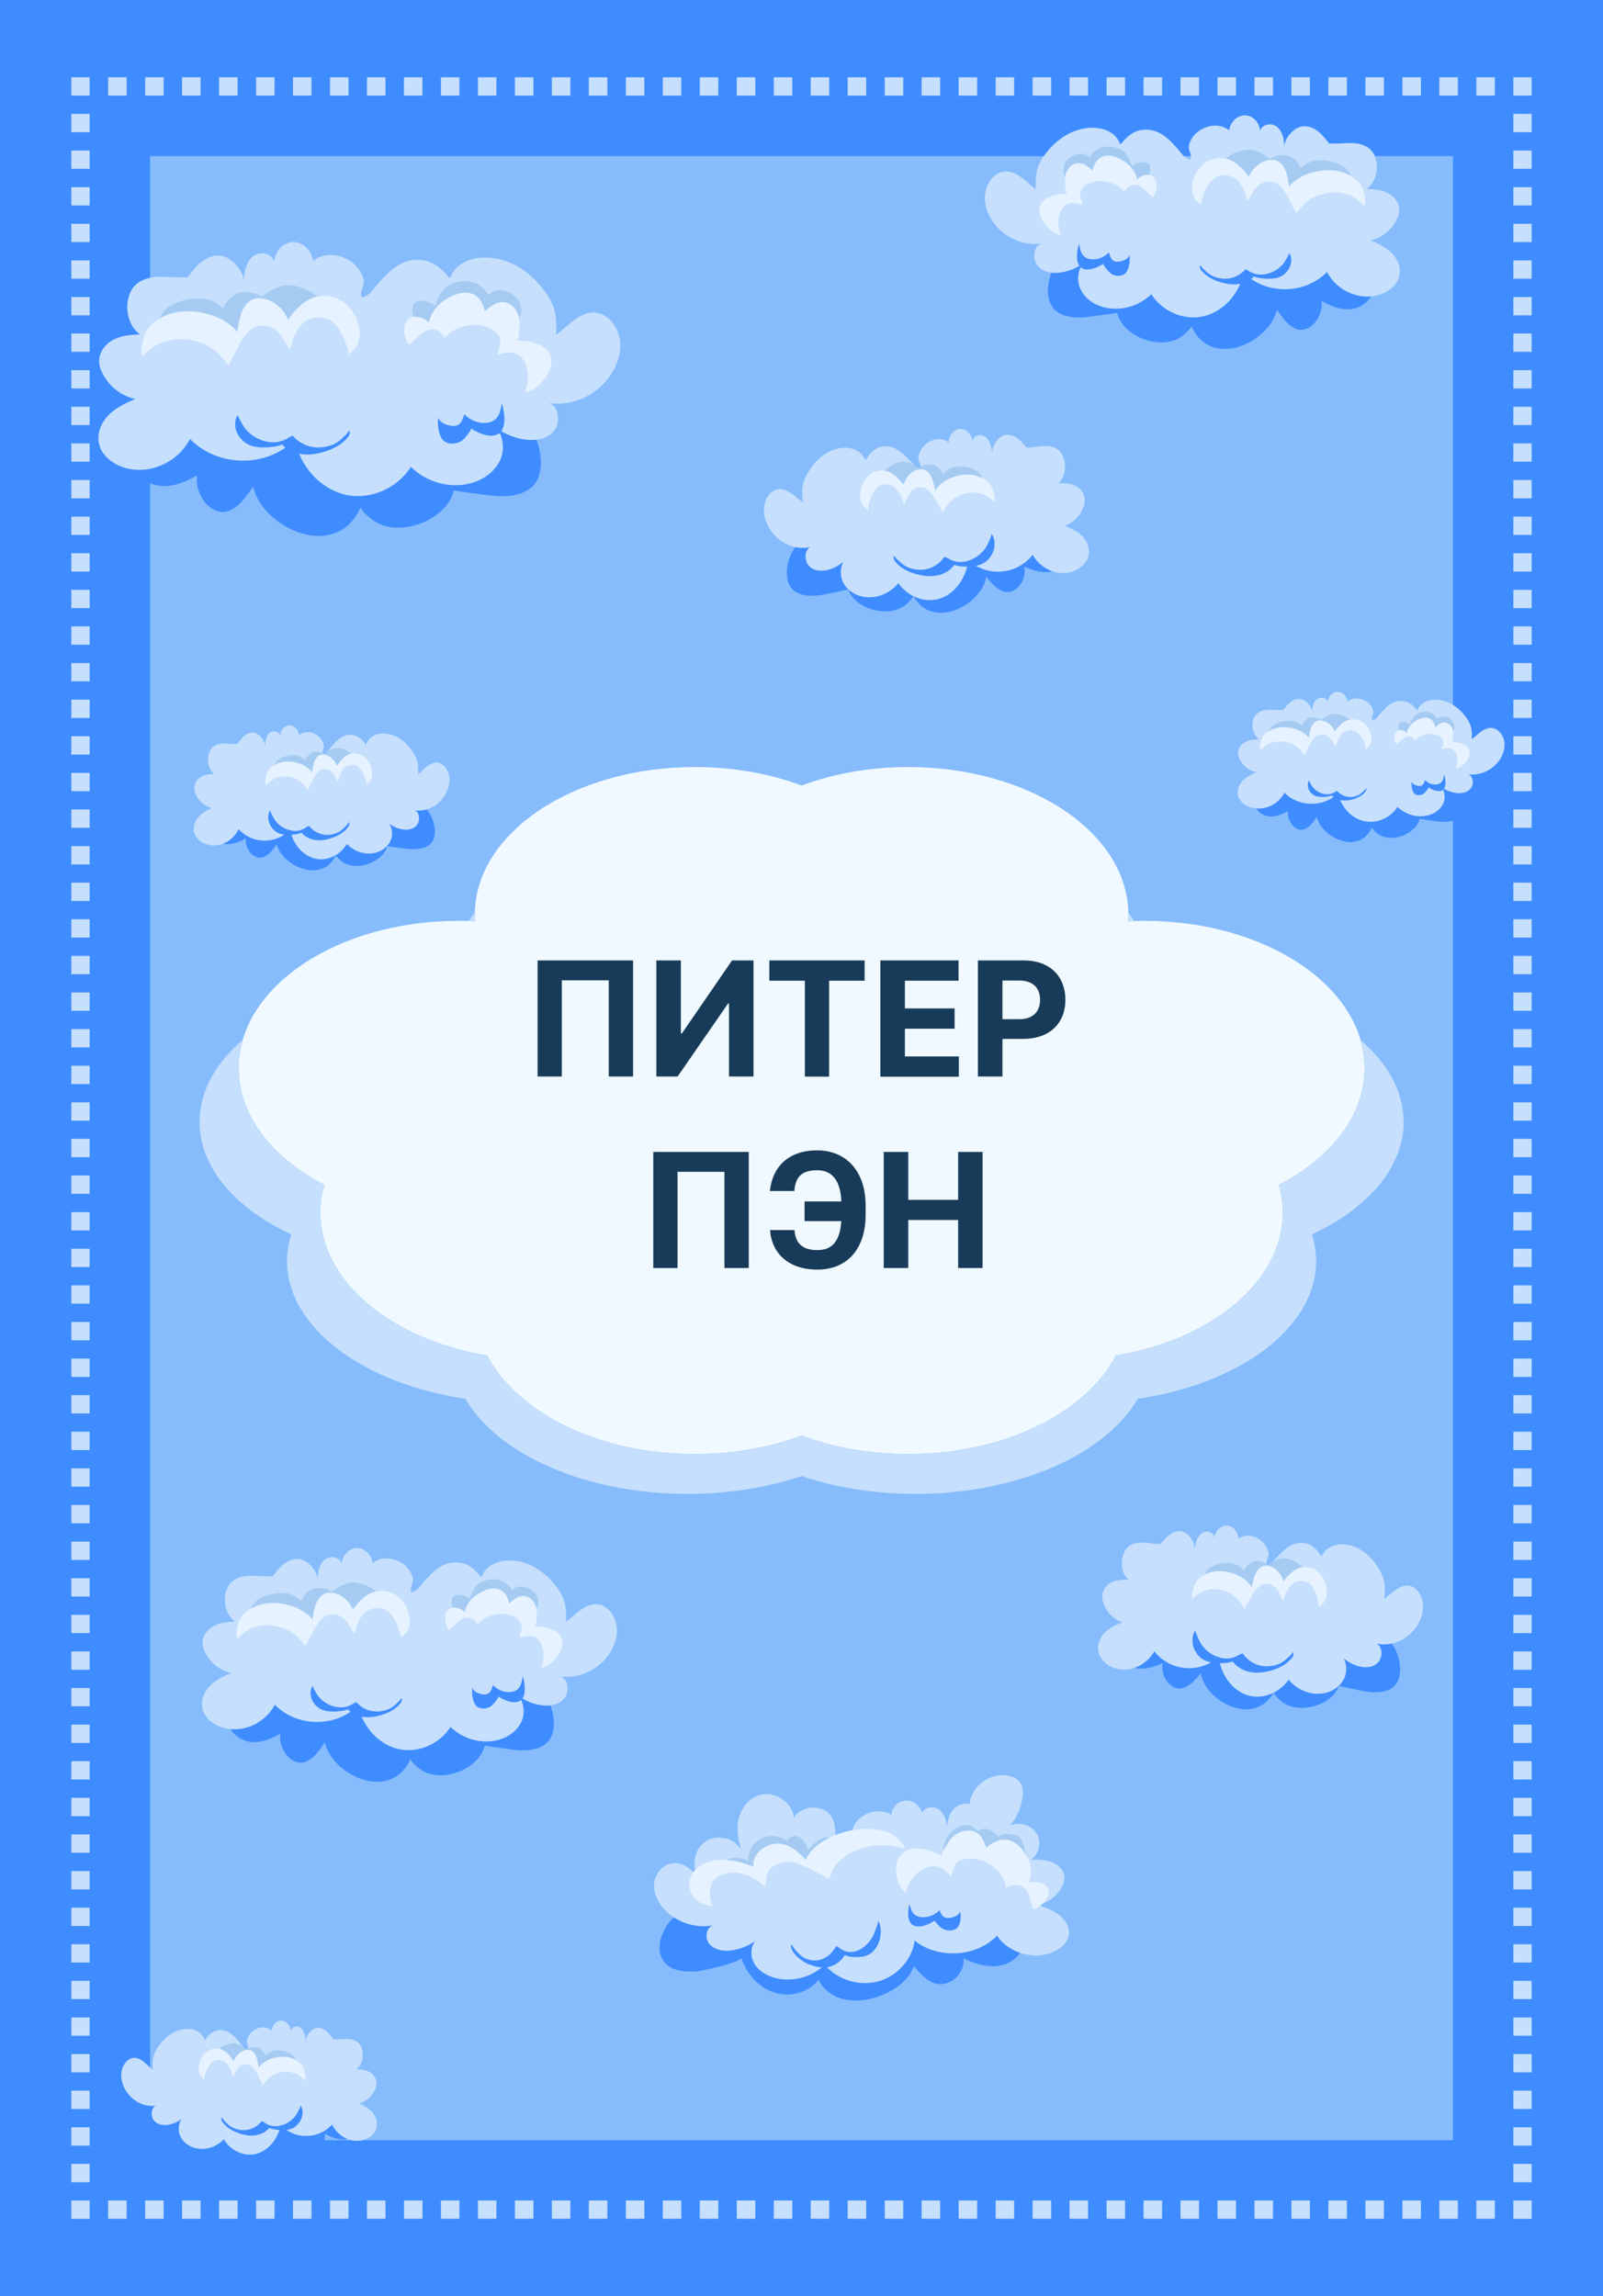 <svg width="162" height="232" viewBox="0 0 162 232" fill="none" xmlns="http://www.w3.org/2000/svg">
<rect x="0" y="0" width="162" height="232" fill="#808080" stroke="none"/>
<g clip-path="url(#clip0_1_4201)">
<path d="M162 0H0V232H162V0Z" fill="#3F8CFF"/>
<path d="M9.06 222.34H7.21V224.19H9.06V222.34Z" fill="#C5DFFC"/>
<path d="M9.06 220.49H7.21V218.64H9.06V220.49ZM9.06 216.79H7.21V214.94H9.06V216.79ZM9.06 213.09H7.21V211.24H9.06V213.09ZM9.06 209.39H7.21V207.54H9.06V209.39ZM9.06 205.69H7.21V203.84H9.06V205.69ZM9.06 201.99H7.21V200.14H9.06V201.99ZM9.06 198.29H7.21V196.44H9.06V198.29ZM9.06 194.6H7.21V192.75H9.06V194.6ZM9.06 190.9H7.21V189.05H9.06V190.9ZM9.06 187.2H7.21V185.35H9.06V187.2ZM9.06 183.5H7.21V181.65H9.06V183.5ZM9.06 179.8H7.21V177.95H9.06V179.8ZM9.06 176.1H7.21V174.25H9.06V176.1ZM9.06 172.4H7.21V170.55H9.06V172.4ZM9.06 168.71H7.21V166.86H9.06V168.71ZM9.06 165.01H7.21V163.16H9.06V165.01ZM9.06 161.31H7.21V159.46H9.06V161.31ZM9.06 157.61H7.21V155.76H9.06V157.61ZM9.06 153.91H7.21V152.06H9.06V153.91ZM9.06 150.21H7.21V148.36H9.06V150.21ZM9.06 146.51H7.21V144.66H9.06V146.51ZM9.06 142.81H7.21V140.96H9.06V142.81ZM9.06 139.12H7.21V137.27H9.06V139.12ZM9.06 135.42H7.21V133.57H9.06V135.42ZM9.06 131.72H7.21V129.87H9.06V131.72ZM9.06 128.02H7.21V126.17H9.06V128.02ZM9.06 124.32H7.21V122.47H9.06V124.32ZM9.06 120.62H7.21V118.77H9.06V120.62ZM9.06 116.92H7.21V115.07H9.06V116.92ZM9.06 113.23H7.21V111.38H9.06V113.23ZM9.06 109.53H7.21V107.68H9.06V109.53ZM9.06 105.83H7.21V103.98H9.06V105.83ZM9.06 102.13H7.21V100.28H9.06V102.13ZM9.06 98.43H7.21V96.58H9.06V98.43ZM9.06 94.73H7.21V92.88H9.06V94.73ZM9.06 91.03H7.21V89.18H9.06V91.03ZM9.06 87.34H7.21V85.49H9.06V87.34ZM9.06 83.64H7.21V81.79H9.06V83.64ZM9.06 79.94H7.21V78.09H9.06V79.94ZM9.06 76.24H7.21V74.39H9.06V76.24ZM9.06 72.54H7.21V70.69H9.06V72.54ZM9.06 68.84H7.21V66.99H9.06V68.84ZM9.06 65.14H7.21V63.29H9.06V65.14ZM9.06 61.44H7.21V59.6H9.06V61.44ZM9.06 57.75H7.21V55.9H9.06V57.75ZM9.06 54.05H7.21V52.2H9.06V54.05ZM9.06 50.35H7.21V48.5H9.06V50.35ZM9.06 46.65H7.21V44.8H9.06V46.65ZM9.06 42.95H7.21V41.1H9.06V42.95ZM9.06 39.25H7.21V37.4H9.06V39.25ZM9.06 35.55H7.21V33.7H9.06V35.55ZM9.06 31.86H7.21V30.01H9.06V31.86ZM9.06 28.16H7.21V26.31H9.06V28.16ZM9.06 24.46H7.21V22.61H9.06V24.46ZM9.06 20.76H7.21V18.91H9.06V20.76ZM9.06 17.06H7.21V15.21H9.06V17.06ZM9.06 13.36H7.21V11.51H9.06V13.36Z" fill="#C5DFFC"/>
<path d="M9.06 7.81H7.21V9.66H9.06V7.81Z" fill="#C5DFFC"/>
<path d="M151.07 9.66H149.2V7.81H151.07V9.66ZM147.33 9.66H145.46V7.81H147.33V9.66ZM143.6 9.66H141.73V7.81H143.6V9.66ZM139.86 9.66H137.99V7.81H139.86V9.66ZM136.12 9.66H134.25V7.81H136.12V9.66ZM132.38 9.66H130.51V7.81H132.38V9.66ZM128.65 9.66H126.78V7.81H128.65V9.66ZM124.91 9.66H123.04V7.81H124.91V9.66ZM121.17 9.66H119.3V7.81H121.17V9.66ZM117.44 9.66H115.57V7.81H117.44V9.66ZM113.7 9.66H111.83V7.81H113.7V9.66ZM109.96 9.66H108.09V7.81H109.96V9.66ZM106.23 9.66H104.36V7.81H106.23V9.66ZM102.49 9.66H100.62V7.81H102.49V9.66ZM98.75 9.66H96.88V7.81H98.75V9.66ZM95.01 9.66H93.14V7.81H95.01V9.66ZM91.28 9.66H89.41V7.81H91.28V9.66ZM87.54 9.66H85.67V7.81H87.54V9.66ZM83.8 9.66H81.93V7.81H83.8V9.66ZM80.07 9.66H78.2V7.81H80.07V9.66ZM76.33 9.66H74.46V7.81H76.33V9.66ZM72.59 9.66H70.72V7.81H72.59V9.66ZM68.85 9.66H66.98V7.81H68.85V9.66ZM65.12 9.66H63.25V7.81H65.12V9.66ZM61.38 9.66H59.51V7.81H61.38V9.66ZM57.64 9.66H55.77V7.81H57.64V9.66ZM53.91 9.66H52.04V7.81H53.91V9.66ZM50.17 9.66H48.3V7.81H50.17V9.66ZM46.43 9.66H44.56V7.81H46.43V9.66ZM42.69 9.66H40.82V7.81H42.69V9.66ZM38.96 9.66H37.09V7.81H38.96V9.66ZM35.22 9.66H33.35V7.81H35.22V9.66ZM31.48 9.66H29.61V7.81H31.48V9.66ZM27.75 9.66H25.88V7.81H27.75V9.66ZM24.01 9.66H22.14V7.81H24.01V9.66ZM20.27 9.66H18.4V7.81H20.27V9.66ZM16.54 9.66H14.67V7.81H16.54V9.66ZM12.8 9.66H10.93V7.81H12.8V9.66Z" fill="#C5DFFC"/>
<path d="M154.79 7.81H152.94V9.66H154.79V7.81Z" fill="#C5DFFC"/>
<path d="M154.79 220.49H152.94V218.64H154.79V220.49ZM154.79 216.79H152.94V214.94H154.79V216.79ZM154.79 213.09H152.94V211.24H154.79V213.09ZM154.79 209.39H152.94V207.54H154.79V209.39ZM154.79 205.69H152.94V203.84H154.79V205.69ZM154.79 201.99H152.94V200.14H154.79V201.99ZM154.79 198.29H152.94V196.44H154.79V198.29ZM154.79 194.6H152.94V192.75H154.79V194.6ZM154.79 190.9H152.94V189.05H154.79V190.9ZM154.79 187.2H152.94V185.35H154.79V187.2ZM154.79 183.5H152.94V181.65H154.79V183.5ZM154.79 179.8H152.94V177.95H154.79V179.8ZM154.79 176.1H152.94V174.25H154.79V176.1ZM154.79 172.4H152.94V170.55H154.79V172.4ZM154.79 168.71H152.94V166.86H154.79V168.71ZM154.79 165.01H152.94V163.16H154.79V165.01ZM154.79 161.31H152.94V159.46H154.79V161.31ZM154.79 157.61H152.94V155.76H154.79V157.61ZM154.79 153.91H152.94V152.06H154.79V153.91ZM154.79 150.21H152.94V148.36H154.79V150.21ZM154.79 146.51H152.94V144.66H154.79V146.51ZM154.79 142.81H152.94V140.96H154.79V142.81ZM154.79 139.12H152.94V137.27H154.79V139.12ZM154.79 135.42H152.94V133.57H154.79V135.42ZM154.79 131.72H152.94V129.87H154.79V131.72ZM154.79 128.02H152.94V126.17H154.79V128.02ZM154.79 124.32H152.94V122.47H154.79V124.32ZM154.79 120.62H152.94V118.77H154.79V120.62ZM154.79 116.92H152.94V115.07H154.79V116.92ZM154.79 113.23H152.94V111.38H154.79V113.23ZM154.79 109.53H152.94V107.68H154.79V109.53ZM154.79 105.83H152.94V103.98H154.79V105.83ZM154.79 102.13H152.94V100.28H154.79V102.13ZM154.79 98.43H152.94V96.58H154.79V98.43ZM154.79 94.73H152.94V92.88H154.79V94.73ZM154.79 91.03H152.94V89.18H154.79V91.03ZM154.79 87.34H152.94V85.49H154.79V87.34ZM154.79 83.64H152.94V81.79H154.79V83.64ZM154.79 79.94H152.94V78.09H154.79V79.94ZM154.79 76.24H152.94V74.39H154.79V76.24ZM154.79 72.54H152.94V70.69H154.79V72.54ZM154.79 68.84H152.94V66.99H154.79V68.84ZM154.79 65.14H152.94V63.29H154.79V65.14ZM154.79 61.45H152.94V59.6H154.79V61.45ZM154.79 57.75H152.94V55.9H154.79V57.75ZM154.79 54.05H152.94V52.2H154.79V54.05ZM154.79 50.35H152.94V48.5H154.79V50.35ZM154.79 46.65H152.94V44.8H154.79V46.65ZM154.79 42.95H152.94V41.1H154.79V42.95ZM154.79 39.25H152.94V37.4H154.79V39.25ZM154.79 35.55H152.94V33.7H154.79V35.55ZM154.79 31.86H152.94V30.01H154.79V31.86ZM154.79 28.16H152.94V26.31H154.79V28.16ZM154.79 24.46H152.94V22.61H154.79V24.46ZM154.79 20.76H152.94V18.91H154.79V20.76ZM154.79 17.06H152.94V15.21H154.79V17.06ZM154.79 13.36H152.94V11.51H154.79V13.36Z" fill="#C5DFFC"/>
<path d="M154.79 222.34H152.94V224.19H154.79V222.34Z" fill="#C5DFFC"/>
<path d="M151.07 224.18H149.2V222.33H151.07V224.18ZM147.33 224.18H145.46V222.33H147.33V224.18ZM143.6 224.18H141.73V222.33H143.6V224.18ZM139.86 224.18H137.99V222.33H139.86V224.18ZM136.12 224.18H134.25V222.33H136.12V224.18ZM132.38 224.18H130.51V222.33H132.38V224.18ZM128.65 224.18H126.78V222.33H128.65V224.18ZM124.91 224.18H123.04V222.33H124.91V224.18ZM121.17 224.18H119.3V222.33H121.17V224.18ZM117.44 224.18H115.57V222.33H117.44V224.18ZM113.7 224.18H111.83V222.33H113.7V224.18ZM109.96 224.18H108.09V222.33H109.96V224.18ZM106.23 224.18H104.36V222.33H106.23V224.18ZM102.49 224.18H100.62V222.33H102.49V224.18ZM98.75 224.18H96.88V222.33H98.75V224.18ZM95.01 224.18H93.14V222.33H95.01V224.18ZM91.28 224.18H89.41V222.33H91.28V224.18ZM87.54 224.18H85.67V222.33H87.54V224.18ZM83.8 224.18H81.93V222.33H83.8V224.18ZM80.07 224.18H78.2V222.33H80.07V224.18ZM76.33 224.18H74.46V222.33H76.33V224.18ZM72.59 224.18H70.72V222.33H72.59V224.18ZM68.85 224.18H66.98V222.33H68.85V224.18ZM65.12 224.18H63.25V222.33H65.12V224.18ZM61.38 224.18H59.51V222.33H61.38V224.18ZM57.64 224.18H55.77V222.33H57.64V224.18ZM53.91 224.18H52.04V222.33H53.91V224.18ZM50.17 224.18H48.3V222.33H50.17V224.18ZM46.43 224.18H44.56V222.33H46.43V224.18ZM42.7 224.18H40.83V222.33H42.7V224.18ZM38.96 224.18H37.09V222.33H38.96V224.18ZM35.22 224.18H33.35V222.33H35.22V224.18ZM31.48 224.18H29.61V222.33H31.48V224.18ZM27.75 224.18H25.88V222.33H27.75V224.18ZM24.01 224.18H22.14V222.33H24.01V224.18ZM20.27 224.18H18.4V222.33H20.27V224.18ZM16.54 224.18H14.67V222.33H16.54V224.18ZM12.8 224.18H10.93V222.33H12.8V224.18Z" fill="#C5DFFC"/>
<path d="M146.84 216.24L146.84 15.77L15.17 15.77L15.17 216.24L146.84 216.24Z" fill="#86BCFC"/>
<path d="M137.9 107.93C137.9 99.7 127.94 93.04 115.66 93.04C115.1 93.04 114.55 93.06 114 93.09C114.02 92.86 114.03 92.62 114.03 92.39C114.03 84.16 104.07 77.5 91.79 77.5C87.88 77.5 84.2 78.18 81.01 79.37C77.82 78.18 74.14 77.5 70.23 77.5C57.95 77.5 47.99 84.17 47.99 92.39C47.99 92.63 48 92.86 48.02 93.09C47.47 93.06 46.92 93.04 46.36 93.04C34.08 93.04 24.12 99.71 24.12 107.93C24.12 112.73 27.52 117 32.78 119.72C32.52 120.62 32.38 121.56 32.38 122.51C32.38 129.49 39.56 135.35 49.24 136.96C52.28 142.76 60.53 146.92 70.23 146.92C74.14 146.92 77.82 146.24 81.01 145.05C84.2 146.24 87.88 146.92 91.79 146.92C101.49 146.92 109.74 142.76 112.78 136.96C122.46 135.35 129.64 129.49 129.64 122.51C129.64 121.56 129.5 120.62 129.24 119.72C134.5 117 137.9 112.74 137.9 107.93Z" fill="#F0F9FF"/>
<path d="M47.38 93.06C47.59 93.07 47.8 93.07 48.01 93.09C47.99 92.86 47.98 92.62 47.98 92.39C47.98 92.33 47.99 92.28 47.99 92.22C47.77 92.49 47.56 92.78 47.38 93.06Z" fill="#C5DFFC"/>
<path d="M114.62 93.06C114.43 92.77 114.23 92.49 114.01 92.21C114.01 92.27 114.02 92.32 114.02 92.38C114.02 92.62 114.01 92.85 113.99 93.08C114.21 93.08 114.41 93.07 114.62 93.06Z" fill="#C5DFFC"/>
<path d="M141.85 113.36C141.85 110.28 140.23 107.42 137.49 105.08C137.76 106 137.9 106.96 137.9 107.94C137.9 112.74 134.5 117.01 129.24 119.73C129.5 120.63 129.64 121.57 129.64 122.52C129.64 129.5 122.46 135.36 112.78 136.97C109.74 142.77 101.49 146.93 91.79 146.93C87.88 146.93 84.2 146.25 81.01 145.06C77.82 146.25 74.14 146.93 70.23 146.93C60.53 146.93 52.28 142.77 49.24 136.97C39.56 135.36 32.38 129.5 32.38 122.52C32.38 121.57 32.52 120.63 32.78 119.73C27.51 117.01 24.12 112.74 24.12 107.94C24.12 106.96 24.26 106.01 24.53 105.08C21.78 107.42 20.17 110.27 20.17 113.36C20.17 117.99 23.8 122.1 29.43 124.72C29.16 125.59 29.01 126.49 29.01 127.41C29.01 134.14 36.69 139.78 47.04 141.34C50.29 146.93 59.11 150.94 69.48 150.94C73.67 150.94 77.6 150.29 81.01 149.14C84.43 150.29 88.36 150.94 92.54 150.94C102.91 150.94 111.73 146.93 114.98 141.34C125.34 139.79 133.01 134.14 133.01 127.41C133.01 126.49 132.86 125.59 132.59 124.72C138.22 122.1 141.85 117.98 141.85 113.36Z" fill="#C5DFFC"/>
<path d="M63.97 108.77H61.52V99.05H56.78V108.77H54.33V97.04H63.98V108.77H63.97Z" fill="#183B59"/>
<path d="M68.81 97.04V104.42H68.91L73.98 97.04H76.15V108.77H73.67V101.39H73.58L68.48 108.77H66.33V97.04H68.81Z" fill="#183B59"/>
<path d="M77.74 97.04H87.38V99.09H83.79V108.78H81.34V99.09H77.75V97.04H77.74Z" fill="#183B59"/>
<path d="M88.96 97.04H96.87V99.09H91.45V101.89H96.47V103.94H91.45V106.74H96.9V108.79H88.97V97.04H88.96Z" fill="#183B59"/>
<path d="M98.84 97.04H103.47C106.13 97.04 107.67 98.68 107.67 101.02C107.67 103.36 106.1 104.97 103.4 104.97H101.31V108.77H98.83V97.04H98.84ZM103 102.98C104.42 102.98 105.11 102.18 105.11 101.02C105.11 99.85 104.42 99.07 102.98 99.07H101.31V102.98H103Z" fill="#183B59"/>
<path d="M75.66 128.12H73.21V118.4H68.47V128.12H66.02V116.39H75.67V128.12H75.66Z" fill="#183B59"/>
<path d="M80.29 124.28C80.38 125.63 81.11 126.31 82.6 126.31C84.23 126.31 84.9 125.23 85.02 123.38H81.31V121.39H85.03C84.94 119.35 84.15 118.24 82.58 118.24C80.92 118.24 80.38 119.02 80.28 120.34H77.81C78.03 118.03 79.56 116.23 82.58 116.23C85.56 116.23 87.48 118.39 87.48 121.8V122.75C87.48 126.16 85.64 128.28 82.6 128.28C79.7 128.28 77.99 126.65 77.82 124.28H80.29Z" fill="#183B59"/>
<path d="M89.31 116.39H91.79V121.23H96.83V116.39H99.3V128.12H96.83V123.27H91.79V128.12H89.31V116.39Z" fill="#183B59"/>
<path d="M52.68 42.09C52.76 42.15 52.83 42.21 52.91 42.28C54.18 43.46 55.18 46.44 54.37 48.33C53.63 50.07 51.39 50.26 49.72 50.09C49.41 50.06 45.87 49.58 45.87 49.55C45.15 52.63 40.15 54.5 37.55 52.46C37.37 52.32 36.36 51.46 36.46 51.22C34.73 55.18 30.53 54.6 27.94 52.57C26.9 51.76 25.93 50.65 25.58 49.17C24.85 50.24 24.04 51.38 22.95 51.67C21.35 52.1 19.67 50.1 19.91 48.04C18.8 48.67 17.62 49.17 16.41 49.11C15.2 49.05 13.96 48.34 13.36 47.01C12.86 45.91 12.87 44.47 13.39 43.38C14.29 41.47 15.7 41.74 17.17 41.75C18.43 41.76 19.69 41.77 20.95 41.78C23.91 41.81 26.87 41.83 29.83 41.86C33.96 41.9 38.09 41.93 42.23 41.97C44.32 41.99 46.42 42.01 48.51 42.02C48.94 42.02 49.49 42.15 49.91 42.05C50.24 41.97 50.52 41.69 50.87 41.62C51.46 41.48 52.13 41.68 52.68 42.09Z" fill="#3F8CFF"/>
<path d="M35.48 26.44C34.36 25.64 32.76 25.45 31.63 26.37C31.54 25.33 30.61 24.44 29.63 24.45C28.65 24.46 27.76 25.38 27.72 26.42C27.45 25.53 26.2 25.36 25.52 25.94C24.84 26.53 24.65 27.55 24.65 28.48C24.65 27.58 23.79 26.46 22.99 26.06C21.99 25.56 20.98 25.93 20.18 26.6C19.7 27.01 18.94 28.02 18.94 28.02C18.94 28.02 17.62 28.04 16.97 27.99C15.52 27.87 13.82 28.09 13.17 29.53C12.56 30.89 12.85 32.87 14.15 33.78C13.25 33.83 12.33 33.89 11.52 34.29C10.71 34.69 10.02 35.52 10.02 36.48C10.02 36.96 10.19 37.42 10.42 37.84C11.1 39.11 12.32 40.04 13.67 40.31C12.74 40.72 11.79 41.15 11.04 41.87C10.29 42.59 9.79 43.69 9.99 44.75C10.21 45.94 11.25 46.78 12.33 47.17C14.87 48.09 17.92 46.84 19.2 44.35C22.04 47.25 27.01 47.28 29.81 44.41C30.28 47.09 32.36 49.38 34.85 49.97C37.34 50.56 40.09 49.41 41.52 47.18C43.11 48.72 45.41 49.37 47.48 48.85C48.81 48.52 50.1 47.65 50.62 46.31C51.14 44.97 50.64 43.14 49.37 42.57C50.4 43.58 51.73 44.24 53.11 44.42C54.15 44.55 55.31 44.37 55.99 43.53C56.67 42.69 56.5 41.1 55.51 40.74C57.8 41.06 60.2 40 61.6 38.05C62.33 37.04 62.79 35.76 62.66 34.48C62.52 33.2 61.69 31.97 60.52 31.65C58.85 31.19 57.37 32.95 56.21 33.84C56.27 32.21 56.19 31.07 55.24 29.69C54.14 28.09 52.52 26.7 50.55 26.21C48.54 25.71 46.24 26.12 45.46 28.13C44.72 27.27 44.01 26.5 42.81 26.3C40.66 25.95 39.28 27.41 38.05 28.84C37.67 29.28 37.22 30.01 36.56 30.03C36.29 29.48 36.88 28.88 36.74 28.25C36.59 27.55 36.1 26.89 35.48 26.44Z" fill="#C5DFFC"/>
<path d="M41.86 30.64C42.27 30.23 43.45 30.35 43.96 30.93C44.44 29.56 44.88 28.83 46.16 28.51C47.44 28.19 48.7 28.6 49.35 29.82C50.08 29.03 51.38 29.24 52.18 30.08C52.78 30.71 53.1 32.2 51.73 32.65C51.44 32.74 51.13 32.71 50.83 32.69C48.91 32.51 46.98 32.49 45.06 32.62C44.34 32.67 43.05 33.06 42.4 32.78C41.71 32.47 41.45 31.05 41.86 30.64Z" fill="#A5CBF2"/>
<path d="M35.28 43.51C35.16 43.63 35.13 43.75 35.01 43.88C34.53 44.35 34.11 44.81 33.28 45.05C31.64 45.53 30.32 44.89 29.57 44.01C29.2 44.17 28.98 44.37 28.57 44.52C27.49 44.91 26.35 44.56 25.6 44.05C25.22 43.8 24.92 43.51 24.69 43.18C24.56 43 24.45 42.81 24.35 42.61C24.29 42.48 23.97 42.02 24.05 41.89C23.8 42.24 23.75 42.62 23.77 43C23.81 43.58 24.1 44.15 24.63 44.61C25.18 45.08 25.93 45.24 26.87 45.2C27.4 45.18 28.06 45.12 28.51 44.91C29.2 45.66 30.36 46.07 31.72 45.88C32.92 45.71 34.14 45.2 34.84 44.52C35.13 44.24 35.52 43.84 35.28 43.51Z" fill="#3F8CFF"/>
<path d="M44.5 44.02C44.28 43.47 44.22 42.78 44.28 42.2C44.48 42.68 44.96 42.9 45.41 42.99C45.74 43.06 46.11 43.09 46.39 42.87C46.68 42.65 46.81 42.23 46.92 41.85C47.53 42.49 48.37 42.81 49.18 42.72C49.54 42.68 49.9 42.55 50.17 42.26C50.52 41.87 50.63 41.27 50.71 40.72C51.08 41.94 51.29 43.97 49.72 44.02C48.99 44.04 48.19 43.69 47.6 43.28C47.71 43.35 47.19 43.99 47.14 44.06C46.87 44.41 46.52 44.7 46.05 44.79C45.56 44.89 44.9 44.78 44.61 44.26C44.58 44.19 44.54 44.1 44.5 44.02Z" fill="#3F8CFF"/>
<path d="M32.18 30.09C31.6 29.42 30.26 28.87 29.22 28.81C28.21 28.76 27.1 29.46 26.48 29.98C25.92 29.63 24.84 29.36 24.13 29.59C23.42 29.82 22.82 30.48 22.54 31.15C21.83 30.52 20.98 29.9 18.96 30.27C16.94 30.64 16.27 31.61 16.1 32.42L23.32 34.19L26.56 31.47L29.19 32.65C29.2 32.66 32.79 30.45 32.18 30.09Z" fill="#A5CBF2"/>
<path d="M44.28 33.45C43.5 32.99 42.76 33.52 42.14 34.13C42.08 34.19 41.38 34.89 41.32 34.82C40.78 34.23 40.51 32.3 41.68 32.03C42.28 31.89 42.94 32.2 43.35 32.58C43.52 31.69 44.09 30.91 44.83 30.4C46.68 29.13 48.52 29.19 49 31.49C48.98 31.41 49.58 30.98 49.67 30.92C50.55 30.29 51.44 30.43 52.05 31.2C52.46 31.71 52.55 32.37 52.5 33.04C52.49 33.17 52.43 34.41 52.24 34.42C53.25 34.41 54.43 34.62 55.18 35.27C55.83 35.83 55.88 36.79 55.47 37.61C55.03 38.48 54.18 39.36 53.23 39.61C53.15 39.63 53.09 39.63 53.02 39.64C53.56 38.43 53.46 36.69 52.47 35.92C51.79 35.39 51.01 35.68 50.23 35.83C50.41 35.18 50.81 34.48 50.37 33.86C49.29 32.32 46.09 32.55 44.9 34.26C45.04 34.06 44.45 33.55 44.32 33.47C44.29 33.45 44.29 33.45 44.28 33.45Z" fill="#E6F2FF"/>
<path d="M14.44 35.97C14.5 35.99 14.58 35.87 14.62 35.83C14.79 35.66 14.96 35.47 15.14 35.33C16.29 34.42 17.77 34.06 19.37 34.37C20 34.49 20.65 34.73 21.28 35.12C21.97 35.55 22.57 36.22 23.09 36.96C23.36 36.4 23.64 35.84 23.93 35.29C24.44 34.32 25.06 33.14 26.12 32.93C26.65 32.83 27.26 32.91 27.82 33.31C28.47 33.77 28.81 34.65 29.29 35.33C29.64 34.09 30.12 32.77 31.17 32.3C31.85 32 33.01 31.91 33.77 32.68C34.62 33.55 35.04 34.72 35.25 35.88C35.23 35.75 35.69 35.44 35.76 35.37C35.97 35.15 36.13 34.89 36.23 34.56C36.61 33.33 36.05 31.62 34.91 30.68C33.88 29.82 32.57 29.71 31.55 30.12C30.53 30.53 29.76 31.38 29.1 32.31C28.47 30.55 26.28 29.54 25.13 30.5C24.35 31.15 24.15 32.38 23.98 33.53C23.09 32.45 21.84 31.92 20.66 31.64C19.09 31.28 17.52 31.42 16.27 32.11C15.7 32.42 15.2 32.74 14.84 33.36C14.64 33.72 14.48 34.14 14.4 34.6C14.34 34.95 14.26 35.33 14.33 35.73C14.34 35.78 14.36 35.95 14.4 35.98C14.43 35.96 14.44 35.97 14.44 35.97Z" fill="#E6F2FF"/>
<path d="M146.95 78.92C146.99 78.95 147.03 78.98 147.07 79.02C147.72 79.63 148.23 81.15 147.82 82.11C147.44 83 146.3 83.1 145.44 83.01C145.28 82.99 143.47 82.75 143.47 82.73C143.1 84.31 140.54 85.26 139.21 84.22C139.12 84.15 138.6 83.71 138.65 83.58C137.76 85.61 135.62 85.31 134.29 84.27C133.76 83.85 133.26 83.29 133.08 82.53C132.71 83.08 132.29 83.66 131.73 83.81C130.91 84.03 130.05 83 130.17 81.95C129.6 82.27 129 82.53 128.38 82.5C127.76 82.47 127.13 82.11 126.82 81.43C126.57 80.87 126.57 80.13 126.83 79.57C127.29 78.59 128.01 78.73 128.76 78.74C129.4 78.75 130.05 78.75 130.69 78.76C132.2 78.77 133.72 78.79 135.23 78.8C137.34 78.82 139.46 78.84 141.57 78.85C142.64 78.86 143.71 78.87 144.78 78.88C145 78.88 145.28 78.95 145.49 78.89C145.66 78.85 145.8 78.71 145.98 78.67C146.33 78.61 146.67 78.71 146.95 78.92Z" fill="#3F8CFF"/>
<path d="M138.15 70.92C137.58 70.51 136.76 70.41 136.18 70.88C136.13 70.35 135.66 69.89 135.16 69.9C134.66 69.91 134.21 70.37 134.18 70.91C134.04 70.45 133.4 70.37 133.06 70.67C132.71 70.97 132.61 71.49 132.61 71.97C132.61 71.51 132.17 70.94 131.76 70.73C131.25 70.48 130.73 70.66 130.32 71.01C130.08 71.22 129.69 71.74 129.69 71.74C129.69 71.74 129.01 71.75 128.68 71.72C127.94 71.66 127.07 71.77 126.73 72.51C126.42 73.21 126.57 74.22 127.23 74.69C126.77 74.72 126.3 74.75 125.88 74.95C125.46 75.15 125.11 75.58 125.11 76.07C125.11 76.31 125.2 76.55 125.31 76.77C125.66 77.42 126.28 77.89 126.97 78.03C126.49 78.24 126.01 78.46 125.63 78.83C125.25 79.2 124.99 79.76 125.09 80.3C125.21 80.91 125.74 81.34 126.29 81.54C127.59 82.01 129.15 81.37 129.81 80.09C131.26 81.58 133.81 81.59 135.24 80.12C135.48 81.49 136.55 82.66 137.82 82.96C139.09 83.26 140.5 82.67 141.24 81.53C142.05 82.32 143.23 82.65 144.29 82.39C144.97 82.22 145.63 81.78 145.89 81.09C146.16 80.4 145.9 79.47 145.25 79.18C145.78 79.7 146.46 80.03 147.16 80.12C147.69 80.19 148.29 80.09 148.63 79.66C148.98 79.23 148.89 78.42 148.38 78.23C149.55 78.39 150.78 77.85 151.5 76.85C151.87 76.33 152.11 75.68 152.04 75.03C151.97 74.38 151.54 73.75 150.94 73.58C150.08 73.35 149.33 74.24 148.74 74.7C148.77 73.87 148.73 73.28 148.24 72.58C147.68 71.76 146.85 71.05 145.84 70.8C144.81 70.54 143.64 70.75 143.24 71.78C142.86 71.34 142.5 70.94 141.88 70.85C140.78 70.67 140.07 71.42 139.45 72.15C139.26 72.38 139.03 72.75 138.69 72.76C138.55 72.48 138.85 72.17 138.78 71.85C138.72 71.48 138.47 71.15 138.15 70.92Z" fill="#C5DFFC"/>
<path d="M141.42 73.06C141.63 72.85 142.24 72.91 142.49 73.21C142.74 72.51 142.96 72.14 143.62 71.97C144.28 71.81 144.92 72.02 145.25 72.64C145.63 72.24 146.29 72.34 146.7 72.77C147.01 73.09 147.17 73.85 146.47 74.08C146.32 74.13 146.16 74.11 146.01 74.1C145.03 74.01 144.04 74 143.06 74.06C142.69 74.08 142.03 74.29 141.7 74.14C141.34 74 141.21 73.27 141.42 73.06Z" fill="#A5CBF2"/>
<path d="M138.05 79.65C137.99 79.71 137.98 79.77 137.91 79.84C137.66 80.08 137.45 80.31 137.03 80.44C136.19 80.69 135.52 80.36 135.13 79.91C134.94 79.99 134.83 80.1 134.62 80.17C134.07 80.37 133.49 80.19 133.1 79.93C132.91 79.8 132.75 79.65 132.63 79.49C132.56 79.4 132.51 79.3 132.46 79.2C132.43 79.13 132.26 78.9 132.31 78.83C132.18 79.01 132.15 79.2 132.17 79.4C132.19 79.7 132.34 79.99 132.61 80.22C132.89 80.46 133.27 80.54 133.76 80.52C134.03 80.51 134.37 80.48 134.6 80.37C134.95 80.75 135.54 80.96 136.24 80.87C136.85 80.78 137.48 80.52 137.84 80.17C137.97 80.02 138.17 79.82 138.05 79.65Z" fill="#3F8CFF"/>
<path d="M142.77 79.91C142.66 79.63 142.63 79.28 142.66 78.98C142.76 79.23 143.01 79.34 143.24 79.39C143.41 79.43 143.6 79.44 143.74 79.33C143.89 79.22 143.95 79 144.01 78.81C144.32 79.14 144.75 79.3 145.17 79.26C145.35 79.24 145.54 79.18 145.67 79.03C145.85 78.83 145.9 78.52 145.95 78.24C146.14 78.86 146.24 79.91 145.44 79.93C145.06 79.94 144.66 79.76 144.36 79.55C144.41 79.59 144.15 79.91 144.12 79.95C143.98 80.13 143.8 80.28 143.56 80.32C143.31 80.37 142.97 80.32 142.83 80.05C142.81 80 142.79 79.95 142.77 79.91Z" fill="#3F8CFF"/>
<path d="M136.46 72.78C136.16 72.44 135.48 72.15 134.95 72.13C134.43 72.1 133.86 72.46 133.55 72.73C133.26 72.55 132.71 72.41 132.35 72.53C131.99 72.65 131.68 72.98 131.53 73.33C131.17 73.01 130.73 72.69 129.7 72.88C128.67 73.07 128.32 73.57 128.24 73.98L131.94 74.88L133.6 73.49L134.95 74.1C134.94 74.1 136.77 72.97 136.46 72.78Z" fill="#A5CBF2"/>
<path d="M142.66 74.5C142.26 74.26 141.88 74.54 141.56 74.85C141.53 74.88 141.17 75.24 141.14 75.2C140.86 74.9 140.72 73.91 141.32 73.77C141.63 73.7 141.97 73.86 142.17 74.05C142.25 73.6 142.55 73.19 142.93 72.93C143.88 72.28 144.82 72.31 145.06 73.49C145.05 73.45 145.36 73.23 145.4 73.2C145.85 72.88 146.3 72.95 146.62 73.34C146.83 73.6 146.87 73.94 146.85 74.28C146.84 74.35 146.81 74.98 146.72 74.98C147.24 74.97 147.84 75.08 148.23 75.41C148.56 75.7 148.59 76.19 148.38 76.61C148.16 77.05 147.72 77.51 147.23 77.63C147.19 77.64 147.16 77.64 147.12 77.65C147.4 77.03 147.35 76.14 146.84 75.74C146.49 75.47 146.09 75.62 145.7 75.69C145.79 75.36 146 75 145.77 74.68C145.21 73.89 143.58 74.01 142.97 74.89C143.04 74.79 142.74 74.53 142.67 74.49C142.66 74.5 142.66 74.5 142.66 74.5Z" fill="#E6F2FF"/>
<path d="M127.39 75.79C127.42 75.8 127.46 75.74 127.48 75.72C127.57 75.63 127.65 75.54 127.75 75.46C128.34 74.99 129.1 74.81 129.92 74.97C130.24 75.03 130.58 75.15 130.9 75.35C131.25 75.57 131.56 75.91 131.82 76.29C131.96 76 132.1 75.72 132.25 75.44C132.51 74.94 132.83 74.34 133.37 74.23C133.64 74.18 133.95 74.22 134.24 74.42C134.57 74.66 134.75 75.11 134.99 75.45C135.17 74.82 135.41 74.14 135.95 73.9C136.3 73.75 136.89 73.7 137.28 74.1C137.71 74.54 137.93 75.14 138.04 75.74C138.03 75.67 138.27 75.52 138.3 75.48C138.41 75.37 138.49 75.24 138.54 75.07C138.73 74.44 138.45 73.57 137.86 73.08C137.33 72.64 136.66 72.58 136.14 72.79C135.62 73 135.22 73.44 134.89 73.91C134.57 73.01 133.45 72.49 132.86 72.98C132.46 73.31 132.36 73.94 132.27 74.53C131.82 73.98 131.18 73.7 130.57 73.57C129.77 73.39 128.97 73.46 128.32 73.81C128.03 73.97 127.77 74.13 127.59 74.45C127.49 74.63 127.41 74.85 127.37 75.08C127.34 75.26 127.3 75.45 127.34 75.66C127.35 75.68 127.36 75.77 127.39 75.79C127.38 75.79 127.38 75.79 127.39 75.79Z" fill="#E6F2FF"/>
<path d="M80.67 54.96C80.62 55 80.57 55.05 80.52 55.1C79.7 55.95 79.16 57.96 79.81 59.17C80.41 60.28 81.96 60.3 83.1 60.1C83.31 60.06 85.73 59.57 85.72 59.55C86.36 61.55 89.9 62.54 91.59 61.06C91.71 60.96 92.36 60.34 92.28 60.18C93.67 62.71 96.53 62.12 98.21 60.65C98.88 60.06 99.5 59.28 99.67 58.28C100.22 58.95 100.84 59.66 101.6 59.8C102.72 60 103.78 58.6 103.52 57.25C104.31 57.61 105.15 57.88 105.99 57.79C106.83 57.7 107.64 57.16 107.99 56.25C108.28 55.5 108.2 54.55 107.8 53.85C107.09 52.63 106.13 52.88 105.12 52.96C104.25 53.03 103.39 53.1 102.52 53.17C100.48 53.33 98.45 53.5 96.41 53.66C93.57 53.89 90.72 54.11 87.88 54.34C86.44 54.46 85 54.57 83.56 54.69C83.27 54.71 82.89 54.83 82.6 54.78C82.37 54.74 82.16 54.57 81.92 54.54C81.48 54.5 81.03 54.66 80.67 54.96Z" fill="#3F8CFF"/>
<path d="M93.51 44.92C94.16 44.34 95.13 44.14 95.87 44.7C95.88 44.01 96.4 43.38 97.01 43.34C97.61 43.3 98.2 43.87 98.28 44.56C98.4 43.96 99.16 43.79 99.61 44.15C100.05 44.51 100.22 45.17 100.27 45.79C100.23 45.19 100.7 44.42 101.17 44.12C101.76 43.75 102.4 43.94 102.92 44.35C103.23 44.6 103.75 45.23 103.75 45.23C103.75 45.23 104.56 45.18 104.96 45.12C105.85 44.98 106.9 45.05 107.37 45.97C107.81 46.84 107.73 48.17 106.97 48.83C107.52 48.82 108.09 48.82 108.61 49.05C109.13 49.28 109.59 49.8 109.63 50.43C109.65 50.75 109.57 51.06 109.45 51.35C109.09 52.22 108.39 52.89 107.57 53.13C108.16 53.36 108.77 53.6 109.26 54.05C109.75 54.5 110.12 55.2 110.04 55.91C109.96 56.71 109.36 57.31 108.72 57.62C107.2 58.34 105.27 57.65 104.36 56.06C102.76 58.11 99.71 58.35 97.85 56.57C97.69 58.36 96.52 59.97 95.02 60.47C93.52 60.97 91.77 60.33 90.79 58.92C89.89 60.01 88.5 60.54 87.21 60.29C86.38 60.13 85.55 59.62 85.16 58.75C84.78 57.88 84.99 56.65 85.75 56.22C85.17 56.94 84.38 57.43 83.54 57.61C82.91 57.74 82.19 57.67 81.73 57.15C81.27 56.63 81.3 55.57 81.89 55.28C80.5 55.59 78.97 55 78.02 53.77C77.53 53.13 77.18 52.31 77.2 51.46C77.22 50.61 77.68 49.76 78.38 49.49C79.38 49.11 80.38 50.21 81.13 50.75C81.02 49.68 81.01 48.92 81.53 47.96C82.13 46.86 83.06 45.86 84.24 45.45C85.45 45.03 86.88 45.2 87.46 46.49C87.87 45.89 88.27 45.35 89 45.16C90.3 44.84 91.22 45.74 92.04 46.63C92.29 46.91 92.6 47.36 93.01 47.35C93.15 46.97 92.76 46.61 92.81 46.18C92.88 45.7 93.15 45.24 93.51 44.92Z" fill="#C5DFFC"/>
<path d="M90.35 56.15C90.46 56.26 90.5 56.37 90.62 56.48C91.08 56.9 91.49 57.31 92.23 57.48C93.72 57.83 94.84 57.14 95.45 56.25C95.79 56.38 96 56.56 96.37 56.68C97.35 56.99 98.34 56.57 98.97 56.05C99.29 55.79 99.54 55.49 99.72 55.17C99.82 54.99 99.91 54.8 99.98 54.61C100.03 54.48 100.28 54.02 100.19 53.91C100.43 54.22 100.51 54.59 100.51 54.95C100.51 55.51 100.3 56.07 99.86 56.54C99.4 57.03 98.75 57.22 97.92 57.25C97.45 57.26 96.86 57.25 96.45 57.07C95.89 57.83 94.9 58.3 93.68 58.2C92.6 58.12 91.49 57.71 90.82 57.1C90.54 56.84 90.16 56.48 90.35 56.15Z" fill="#3F8CFF"/>
<path d="M89.35 47.64C89.67 47.17 90.47 46.75 91.1 46.66C91.72 46.58 92.44 46.99 92.84 47.31C93.17 47.05 93.82 46.83 94.26 46.95C94.71 47.07 95.11 47.48 95.31 47.91C95.72 47.46 96.21 47.02 97.47 47.17C98.73 47.32 99.19 47.94 99.33 48.46L94.98 49.95L92.86 48.3L91.3 49.2C91.3 49.21 88.99 47.91 89.35 47.64Z" fill="#A5CBF2"/>
<path d="M100.52 50.74C100.48 50.76 100.43 50.68 100.4 50.66C100.29 50.56 100.18 50.44 100.05 50.35C99.3 49.8 98.37 49.63 97.41 49.9C97.03 50.01 96.64 50.19 96.28 50.48C95.88 50.8 95.54 51.26 95.26 51.77C95.07 51.41 94.87 51.05 94.66 50.7C94.3 50.08 93.86 49.33 93.2 49.24C92.87 49.19 92.5 49.28 92.17 49.57C91.79 49.91 91.62 50.5 91.36 50.97C91.09 50.17 90.73 49.31 90.06 49.05C89.63 48.88 88.91 48.87 88.48 49.42C88 50.03 87.8 50.82 87.72 51.6C87.73 51.51 87.43 51.33 87.38 51.29C87.24 51.15 87.13 50.99 87.05 50.78C86.76 49.99 87.02 48.83 87.67 48.16C88.26 47.55 89.06 47.41 89.71 47.64C90.35 47.86 90.87 48.4 91.32 48.98C91.62 47.79 92.92 47.03 93.67 47.6C94.18 47.99 94.36 48.8 94.52 49.55C95.01 48.8 95.76 48.39 96.47 48.16C97.41 47.85 98.39 47.87 99.19 48.27C99.55 48.45 99.88 48.64 100.13 49.03C100.27 49.26 100.39 49.53 100.46 49.83C100.51 50.06 100.58 50.31 100.55 50.58C100.56 50.6 100.56 50.71 100.52 50.74C100.53 50.74 100.52 50.74 100.52 50.74Z" fill="#E6F2FF"/>
<path d="M107.48 25.68C107.42 25.73 107.36 25.78 107.3 25.83C106.29 26.77 105.49 29.14 106.14 30.64C106.73 32.02 108.51 32.18 109.84 32.04C110.08 32.01 112.91 31.63 112.9 31.61C113.47 34.06 117.45 35.54 119.52 33.92C119.66 33.81 120.47 33.12 120.39 32.93C121.77 36.08 125.11 35.61 127.17 34C127.99 33.35 128.77 32.47 129.05 31.29C129.63 32.14 130.27 33.05 131.14 33.28C132.41 33.62 133.75 32.03 133.56 30.4C134.44 30.9 135.39 31.3 136.35 31.25C137.31 31.2 138.3 30.64 138.78 29.58C139.18 28.71 139.17 27.56 138.76 26.69C138.05 25.17 136.92 25.39 135.75 25.4C134.75 25.41 133.75 25.42 132.74 25.43C130.39 25.45 128.03 25.47 125.68 25.49C122.39 25.52 119.11 25.55 115.82 25.58C114.16 25.59 112.49 25.61 110.83 25.62C110.49 25.62 110.05 25.73 109.72 25.64C109.46 25.57 109.23 25.35 108.96 25.3C108.45 25.2 107.91 25.35 107.48 25.68Z" fill="#3F8CFF"/>
<path d="M121.16 13.24C122.05 12.6 123.32 12.45 124.23 13.18C124.31 12.35 125.04 11.64 125.82 11.65C126.6 11.66 127.3 12.39 127.34 13.22C127.56 12.51 128.55 12.37 129.09 12.84C129.63 13.31 129.79 14.12 129.78 14.86C129.78 14.14 130.46 13.25 131.1 12.94C131.9 12.55 132.7 12.83 133.33 13.37C133.71 13.69 134.32 14.5 134.32 14.5C134.32 14.5 135.37 14.52 135.89 14.47C137.04 14.38 138.4 14.55 138.91 15.7C139.4 16.78 139.16 18.36 138.13 19.08C138.84 19.12 139.58 19.17 140.22 19.49C140.87 19.81 141.41 20.47 141.41 21.23C141.41 21.61 141.27 21.98 141.09 22.31C140.55 23.32 139.58 24.06 138.51 24.27C139.25 24.6 140.01 24.94 140.6 25.51C141.19 26.09 141.6 26.96 141.44 27.8C141.26 28.75 140.43 29.42 139.58 29.73C137.56 30.46 135.13 29.46 134.11 27.48C131.85 29.79 127.9 29.81 125.67 27.53C125.29 29.66 123.64 31.48 121.66 31.95C119.68 32.42 117.49 31.5 116.35 29.73C115.09 30.95 113.25 31.47 111.61 31.06C110.55 30.8 109.53 30.11 109.12 29.04C108.71 27.97 109.1 26.52 110.11 26.07C109.29 26.88 108.23 27.4 107.14 27.54C106.31 27.65 105.39 27.5 104.85 26.83C104.31 26.16 104.44 24.9 105.23 24.61C103.41 24.86 101.5 24.02 100.39 22.47C99.81 21.67 99.44 20.65 99.55 19.63C99.66 18.62 100.32 17.63 101.25 17.38C102.58 17.02 103.76 18.41 104.68 19.13C104.63 17.83 104.7 16.92 105.45 15.83C106.33 14.56 107.62 13.45 109.18 13.06C110.78 12.66 112.61 12.99 113.23 14.59C113.82 13.91 114.38 13.29 115.34 13.14C117.05 12.87 118.15 14.03 119.12 15.16C119.42 15.51 119.78 16.09 120.31 16.11C120.52 15.67 120.06 15.2 120.16 14.7C120.28 14.11 120.66 13.59 121.16 13.24Z" fill="#C5DFFC"/>
<path d="M116.08 16.58C115.76 16.26 114.81 16.35 114.41 16.81C114.03 15.72 113.68 15.14 112.66 14.89C111.64 14.64 110.64 14.96 110.12 15.93C109.54 15.3 108.51 15.47 107.87 16.14C107.39 16.64 107.13 17.82 108.23 18.18C108.46 18.25 108.7 18.23 108.94 18.21C110.46 18.07 112 18.05 113.53 18.15C114.1 18.19 115.13 18.5 115.65 18.28C116.2 18.03 116.41 16.9 116.08 16.58Z" fill="#A5CBF2"/>
<path d="M121.32 26.81C121.41 26.9 121.44 27 121.54 27.1C121.92 27.47 122.26 27.84 122.92 28.03C124.22 28.41 125.27 27.91 125.87 27.2C126.16 27.33 126.34 27.49 126.67 27.61C127.53 27.92 128.43 27.64 129.03 27.24C129.33 27.04 129.57 26.81 129.76 26.55C129.86 26.4 129.95 26.25 130.03 26.1C130.08 26 130.34 25.63 130.27 25.53C130.46 25.8 130.51 26.11 130.49 26.41C130.46 26.87 130.23 27.33 129.81 27.69C129.37 28.07 128.78 28.19 128.03 28.16C127.61 28.14 127.08 28.1 126.73 27.93C126.18 28.52 125.26 28.85 124.18 28.7C123.22 28.57 122.25 28.16 121.69 27.62C121.44 27.39 121.12 27.08 121.32 26.81Z" fill="#3F8CFF"/>
<path d="M113.98 27.22C114.16 26.78 114.2 26.24 114.16 25.77C114 26.15 113.62 26.32 113.26 26.4C113 26.46 112.71 26.48 112.48 26.31C112.25 26.13 112.15 25.8 112.06 25.5C111.58 26.01 110.91 26.27 110.26 26.19C109.98 26.16 109.68 26.06 109.48 25.83C109.2 25.52 109.12 25.04 109.05 24.6C108.76 25.57 108.59 27.19 109.84 27.23C110.42 27.25 111.05 26.96 111.52 26.64C111.43 26.7 111.85 27.21 111.89 27.26C112.1 27.54 112.38 27.77 112.75 27.84C113.14 27.92 113.66 27.83 113.89 27.42C113.92 27.35 113.95 27.28 113.98 27.22Z" fill="#3F8CFF"/>
<path d="M123.78 16.14C124.24 15.6 125.3 15.17 126.13 15.12C126.93 15.08 127.82 15.64 128.31 16.05C128.76 15.77 129.61 15.56 130.18 15.74C130.75 15.92 131.23 16.45 131.45 16.98C132.02 16.48 132.69 15.99 134.3 16.28C135.91 16.57 136.44 17.35 136.58 17.99L130.83 19.4L128.25 17.24L126.16 18.18C126.16 18.18 123.3 16.43 123.78 16.14Z" fill="#A5CBF2"/>
<path d="M114.16 18.81C114.78 18.44 115.37 18.87 115.87 19.35C115.92 19.4 116.47 19.95 116.52 19.9C116.95 19.43 117.17 17.9 116.23 17.68C115.75 17.57 115.22 17.82 114.91 18.12C114.78 17.41 114.32 16.79 113.73 16.38C112.26 15.37 110.8 15.42 110.41 17.25C110.42 17.19 109.95 16.85 109.88 16.8C109.18 16.3 108.47 16.41 107.99 17.02C107.67 17.43 107.59 17.95 107.63 18.48C107.64 18.59 107.69 19.57 107.83 19.57C107.03 19.56 106.09 19.73 105.49 20.24C104.97 20.69 104.93 21.45 105.26 22.1C105.61 22.79 106.29 23.49 107.04 23.69C107.11 23.71 107.15 23.71 107.21 23.72C106.78 22.76 106.86 21.37 107.65 20.76C108.19 20.34 108.81 20.57 109.43 20.69C109.28 20.17 108.97 19.62 109.32 19.12C110.18 17.9 112.73 18.08 113.67 19.44C113.56 19.28 114.03 18.88 114.13 18.81C114.15 18.81 114.15 18.81 114.16 18.81Z" fill="#E6F2FF"/>
<path d="M137.89 20.81C137.84 20.83 137.78 20.73 137.75 20.7C137.61 20.57 137.48 20.42 137.33 20.3C136.42 19.57 135.24 19.29 133.96 19.54C133.46 19.64 132.94 19.82 132.44 20.13C131.89 20.47 131.41 21.01 131 21.59C130.78 21.14 130.56 20.7 130.33 20.26C129.92 19.49 129.43 18.55 128.59 18.38C128.17 18.3 127.69 18.36 127.24 18.68C126.72 19.05 126.45 19.75 126.07 20.29C125.79 19.31 125.41 18.25 124.58 17.88C124.04 17.64 123.12 17.57 122.52 18.18C121.85 18.87 121.51 19.8 121.34 20.72C121.36 20.62 120.99 20.37 120.93 20.32C120.76 20.15 120.63 19.94 120.55 19.68C120.25 18.7 120.7 17.34 121.6 16.59C122.42 15.91 123.46 15.82 124.27 16.14C125.08 16.46 125.69 17.15 126.22 17.88C126.72 16.48 128.46 15.68 129.37 16.44C129.99 16.96 130.15 17.94 130.28 18.85C130.99 17.99 131.98 17.57 132.92 17.35C134.17 17.06 135.41 17.17 136.41 17.72C136.86 17.97 137.26 18.22 137.55 18.71C137.71 18.99 137.84 19.33 137.9 19.69C137.95 19.97 138.01 20.27 137.95 20.59C137.94 20.63 137.93 20.76 137.89 20.79C137.9 20.81 137.9 20.81 137.89 20.81Z" fill="#E6F2FF"/>
<path d="M42.87 81.56C42.91 81.59 42.95 81.62 42.99 81.66C43.69 82.28 44.23 83.85 43.79 84.85C43.38 85.77 42.15 85.87 41.23 85.78C41.06 85.76 39.11 85.51 39.12 85.5C38.73 87.13 35.98 88.11 34.55 87.04C34.45 86.97 33.89 86.51 33.95 86.39C33 88.48 30.69 88.17 29.27 87.1C28.7 86.67 28.17 86.09 27.97 85.31C27.57 85.88 27.12 86.48 26.52 86.63C25.64 86.86 24.72 85.8 24.85 84.72C24.24 85.05 23.59 85.32 22.92 85.29C22.26 85.26 21.57 84.88 21.24 84.18C21 83.59 21 82.83 21.29 82.25C21.78 81.24 22.56 81.38 23.37 81.39C24.06 81.4 24.75 81.4 25.44 81.41C27.07 81.42 28.69 81.43 30.32 81.45C32.59 81.47 34.86 81.48 37.13 81.5C38.28 81.51 39.43 81.52 40.58 81.53C40.82 81.53 41.12 81.6 41.35 81.54C41.53 81.5 41.69 81.35 41.88 81.31C42.21 81.24 42.57 81.34 42.87 81.56Z" fill="#3F8CFF"/>
<path d="M32.11 74.33C31.56 73.91 30.78 73.81 30.22 74.29C30.17 73.74 29.72 73.27 29.24 73.28C28.76 73.29 28.33 73.77 28.3 74.32C28.17 73.85 27.56 73.76 27.22 74.07C26.89 74.38 26.79 74.92 26.79 75.41C26.79 74.93 26.37 74.34 25.98 74.14C25.49 73.88 24.99 74.07 24.6 74.42C24.38 74.63 24 75.16 24 75.16C24 75.16 23.35 75.17 23.03 75.14C22.32 75.08 21.49 75.19 21.17 75.95C20.87 76.67 21.01 77.71 21.65 78.19C21.21 78.22 20.76 78.25 20.36 78.46C19.96 78.67 19.63 79.11 19.63 79.62C19.63 79.87 19.71 80.12 19.82 80.34C20.15 81.01 20.75 81.5 21.41 81.64C20.95 81.86 20.49 82.08 20.12 82.47C19.75 82.86 19.51 83.43 19.6 83.99C19.71 84.62 20.22 85.06 20.75 85.27C22 85.75 23.49 85.09 24.12 83.78C25.51 85.31 27.94 85.33 29.32 83.81C29.55 85.22 30.57 86.43 31.79 86.74C33.01 87.05 34.36 86.44 35.06 85.27C35.84 86.08 36.97 86.42 37.98 86.15C38.63 85.98 39.26 85.52 39.52 84.81C39.78 84.1 39.53 83.14 38.91 82.84C39.41 83.37 40.06 83.72 40.74 83.81C41.25 83.88 41.82 83.78 42.15 83.34C42.48 82.9 42.4 82.06 41.92 81.87C43.04 82.04 44.22 81.48 44.9 80.45C45.26 79.92 45.48 79.24 45.42 78.57C45.35 77.9 44.94 77.25 44.37 77.08C43.55 76.84 42.83 77.76 42.26 78.24C42.29 77.38 42.25 76.78 41.78 76.05C41.24 75.21 40.45 74.47 39.48 74.22C38.5 73.96 37.37 74.17 36.99 75.23C36.63 74.78 36.28 74.37 35.69 74.27C34.64 74.09 33.96 74.86 33.36 75.61C33.17 75.84 32.95 76.22 32.63 76.24C32.5 75.95 32.78 75.63 32.72 75.3C32.65 74.91 32.42 74.56 32.11 74.33Z" fill="#C5DFFC"/>
<path d="M35.26 83.06C35.18 83.15 35.16 83.25 35.07 83.34C34.73 83.7 34.43 84.04 33.85 84.23C32.69 84.6 31.76 84.11 31.22 83.44C30.96 83.56 30.8 83.72 30.51 83.83C29.75 84.13 28.94 83.86 28.41 83.48C28.14 83.29 27.93 83.07 27.76 82.82C27.67 82.68 27.59 82.53 27.52 82.39C27.48 82.29 27.25 81.94 27.31 81.84C27.14 82.1 27.09 82.4 27.11 82.68C27.14 83.12 27.34 83.56 27.72 83.9C28.11 84.26 28.64 84.38 29.3 84.35C29.67 84.33 30.14 84.29 30.46 84.13C30.95 84.7 31.76 85.01 32.73 84.87C33.58 84.74 34.44 84.35 34.94 83.84C35.15 83.61 35.43 83.31 35.26 83.06Z" fill="#3F8CFF"/>
<path d="M35.57 76.25C35.29 75.89 34.63 75.6 34.12 75.58C33.63 75.55 33.08 75.92 32.78 76.2C32.5 76.02 31.98 75.87 31.63 75.99C31.28 76.11 30.99 76.46 30.85 76.81C30.5 76.48 30.09 76.15 29.1 76.35C28.11 76.55 27.78 77.06 27.7 77.48L31.24 78.41L32.83 76.98L34.12 77.6C34.11 77.6 35.87 76.44 35.57 76.25Z" fill="#A5CBF2"/>
<path d="M26.88 79.35C26.91 79.36 26.95 79.3 26.97 79.28C27.05 79.19 27.13 79.09 27.23 79.01C27.79 78.53 28.52 78.34 29.3 78.5C29.61 78.57 29.93 78.69 30.23 78.89C30.57 79.12 30.86 79.47 31.11 79.86C31.24 79.56 31.38 79.27 31.52 78.98C31.77 78.47 32.07 77.84 32.59 77.73C32.85 77.68 33.15 77.72 33.42 77.93C33.74 78.17 33.91 78.64 34.14 78.99C34.31 78.34 34.55 77.64 35.06 77.39C35.39 77.23 35.96 77.18 36.33 77.59C36.74 78.05 36.95 78.66 37.06 79.28C37.05 79.21 37.28 79.05 37.31 79.01C37.41 78.89 37.49 78.76 37.54 78.58C37.73 77.93 37.45 77.03 36.89 76.53C36.38 76.08 35.74 76.02 35.24 76.23C34.74 76.45 34.36 76.9 34.04 77.39C33.73 76.46 32.66 75.93 32.1 76.43C31.72 76.77 31.62 77.42 31.54 78.03C31.1 77.46 30.49 77.18 29.91 77.04C29.14 76.85 28.37 76.92 27.76 77.29C27.48 77.45 27.23 77.62 27.06 77.95C26.96 78.14 26.88 78.36 26.85 78.6C26.82 78.79 26.78 78.99 26.82 79.2C26.84 79.24 26.85 79.33 26.88 79.35C26.87 79.35 26.88 79.35 26.88 79.35Z" fill="#E6F2FF"/>
<path d="M140.35 165.75C140.4 165.79 140.45 165.84 140.5 165.89C141.32 166.74 141.86 168.75 141.21 169.96C140.61 171.07 139.06 171.09 137.92 170.89C137.71 170.85 135.29 170.36 135.3 170.34C134.66 172.34 131.12 173.33 129.43 171.85C129.31 171.75 128.66 171.13 128.74 170.97C127.35 173.5 124.49 172.91 122.81 171.44C122.14 170.85 121.52 170.07 121.35 169.07C120.8 169.74 120.18 170.45 119.42 170.59C118.3 170.79 117.24 169.39 117.5 168.04C116.71 168.4 115.87 168.67 115.03 168.58C114.19 168.49 113.38 167.95 113.03 167.04C112.74 166.29 112.82 165.34 113.22 164.64C113.93 163.42 114.89 163.67 115.9 163.75C116.77 163.82 117.63 163.89 118.5 163.96C120.54 164.12 122.57 164.29 124.61 164.45C127.45 164.68 130.3 164.9 133.14 165.13C134.58 165.25 136.02 165.36 137.46 165.48C137.75 165.5 138.13 165.62 138.42 165.57C138.65 165.53 138.86 165.36 139.1 165.33C139.55 165.29 140 165.45 140.35 165.75Z" fill="#3F8CFF"/>
<path d="M127.51 155.71C126.86 155.13 125.89 154.93 125.15 155.49C125.14 154.8 124.62 154.17 124.01 154.13C123.41 154.09 122.82 154.66 122.74 155.35C122.62 154.75 121.86 154.58 121.41 154.94C120.97 155.3 120.8 155.96 120.75 156.58C120.79 155.98 120.32 155.21 119.85 154.91C119.26 154.54 118.62 154.73 118.1 155.14C117.79 155.39 117.27 156.02 117.27 156.02C117.27 156.02 116.46 155.97 116.06 155.91C115.17 155.77 114.12 155.84 113.65 156.76C113.21 157.63 113.29 158.96 114.05 159.62C113.5 159.61 112.93 159.61 112.41 159.84C111.89 160.07 111.43 160.59 111.39 161.22C111.37 161.54 111.45 161.85 111.57 162.14C111.93 163.01 112.63 163.68 113.45 163.92C112.86 164.15 112.25 164.39 111.76 164.84C111.27 165.29 110.9 165.99 110.98 166.7C111.06 167.5 111.66 168.1 112.3 168.41C113.82 169.13 115.75 168.44 116.66 166.85C118.26 168.9 121.31 169.14 123.17 167.36C123.33 169.15 124.5 170.76 126 171.26C127.5 171.76 129.25 171.12 130.23 169.71C131.13 170.8 132.52 171.33 133.81 171.08C134.64 170.92 135.47 170.41 135.86 169.54C136.25 168.67 136.03 167.44 135.27 167.01C135.85 167.73 136.64 168.22 137.48 168.4C138.11 168.53 138.83 168.46 139.29 167.94C139.75 167.42 139.72 166.36 139.13 166.07C140.52 166.38 142.05 165.79 143 164.56C143.49 163.92 143.84 163.1 143.82 162.25C143.8 161.4 143.34 160.55 142.64 160.28C141.64 159.9 140.64 161 139.89 161.54C140 160.47 140.01 159.71 139.49 158.75C138.89 157.65 137.96 156.65 136.78 156.24C135.57 155.82 134.14 155.99 133.56 157.28C133.15 156.68 132.75 156.14 132.02 155.95C130.72 155.63 129.8 156.53 128.98 157.42C128.73 157.7 128.42 158.15 128.01 158.14C127.87 157.76 128.26 157.4 128.21 156.97C128.14 156.48 127.88 156.03 127.51 155.71Z" fill="#C5DFFC"/>
<path d="M130.67 166.94C130.56 167.05 130.52 167.16 130.4 167.27C129.94 167.69 129.53 168.1 128.79 168.27C127.3 168.62 126.18 167.93 125.57 167.04C125.23 167.17 125.02 167.35 124.65 167.47C123.67 167.78 122.68 167.36 122.05 166.84C121.73 166.58 121.48 166.28 121.3 165.96C121.2 165.78 121.11 165.59 121.04 165.4C120.99 165.27 120.74 164.81 120.83 164.7C120.59 165.01 120.51 165.38 120.51 165.74C120.51 166.3 120.72 166.86 121.16 167.33C121.62 167.82 122.27 168.01 123.1 168.04C123.57 168.05 124.16 168.04 124.57 167.86C125.13 168.62 126.12 169.09 127.34 168.99C128.42 168.91 129.53 168.5 130.2 167.89C130.49 167.63 130.87 167.27 130.67 166.94Z" fill="#3F8CFF"/>
<path d="M131.68 158.43C131.36 157.96 130.56 157.54 129.93 157.45C129.31 157.37 128.59 157.78 128.19 158.1C127.86 157.84 127.21 157.62 126.77 157.74C126.32 157.86 125.92 158.27 125.72 158.7C125.31 158.25 124.82 157.81 123.56 157.96C122.3 158.11 121.84 158.73 121.7 159.25L126.05 160.74L128.17 159.09L129.73 159.99C129.72 160 132.03 158.7 131.68 158.43Z" fill="#A5CBF2"/>
<path d="M120.5 161.53C120.54 161.55 120.59 161.47 120.62 161.45C120.73 161.35 120.84 161.23 120.97 161.14C121.72 160.59 122.65 160.42 123.61 160.69C123.99 160.8 124.38 160.98 124.74 161.27C125.14 161.59 125.48 162.05 125.76 162.56C125.95 162.2 126.15 161.84 126.36 161.49C126.72 160.87 127.16 160.12 127.82 160.03C128.15 159.98 128.52 160.07 128.85 160.36C129.23 160.7 129.4 161.29 129.66 161.76C129.93 160.96 130.29 160.1 130.96 159.84C131.39 159.67 132.11 159.66 132.54 160.21C133.02 160.82 133.22 161.61 133.3 162.39C133.29 162.3 133.59 162.12 133.64 162.08C133.78 161.94 133.89 161.78 133.97 161.57C134.26 160.78 134 159.62 133.35 158.95C132.76 158.34 131.96 158.2 131.31 158.43C130.67 158.65 130.15 159.19 129.7 159.77C129.4 158.58 128.1 157.82 127.35 158.39C126.84 158.78 126.66 159.59 126.5 160.34C126.01 159.59 125.26 159.18 124.55 158.95C123.61 158.64 122.63 158.66 121.83 159.06C121.47 159.24 121.14 159.43 120.89 159.82C120.75 160.05 120.63 160.32 120.56 160.62C120.51 160.85 120.44 161.1 120.47 161.37C120.46 161.39 120.47 161.5 120.5 161.53C120.5 161.52 120.5 161.53 120.5 161.53Z" fill="#E6F2FF"/>
<path d="M54.4 170.45C54.46 170.5 54.52 170.55 54.58 170.6C55.59 171.54 56.39 173.91 55.74 175.41C55.15 176.79 53.37 176.95 52.04 176.81C51.8 176.78 48.97 176.4 48.98 176.38C48.41 178.83 44.43 180.31 42.36 178.69C42.22 178.58 41.41 177.89 41.49 177.7C40.11 180.85 36.77 180.38 34.71 178.77C33.89 178.12 33.11 177.24 32.83 176.06C32.25 176.91 31.61 177.82 30.74 178.05C29.47 178.39 28.13 176.8 28.32 175.17C27.44 175.67 26.49 176.07 25.53 176.02C24.57 175.97 23.58 175.41 23.1 174.35C22.7 173.48 22.71 172.33 23.12 171.46C23.83 169.94 24.96 170.16 26.13 170.17C27.13 170.18 28.13 170.19 29.14 170.2C31.49 170.22 33.85 170.24 36.2 170.26C39.49 170.29 42.77 170.32 46.06 170.35C47.72 170.36 49.39 170.38 51.05 170.39C51.39 170.39 51.83 170.5 52.16 170.41C52.42 170.34 52.65 170.12 52.92 170.07C53.43 169.97 53.97 170.12 54.4 170.45Z" fill="#3F8CFF"/>
<path d="M40.72 158C39.83 157.36 38.56 157.21 37.65 157.94C37.57 157.11 36.84 156.4 36.06 156.41C35.28 156.42 34.58 157.15 34.54 157.98C34.32 157.27 33.33 157.13 32.79 157.6C32.25 158.07 32.09 158.88 32.1 159.62C32.1 158.9 31.42 158.01 30.78 157.7C29.98 157.31 29.18 157.59 28.55 158.13C28.17 158.45 27.56 159.26 27.56 159.26C27.56 159.26 26.51 159.28 25.99 159.23C24.84 159.14 23.48 159.31 22.97 160.46C22.48 161.54 22.72 163.12 23.75 163.84C23.04 163.88 22.3 163.93 21.66 164.25C21.01 164.57 20.47 165.23 20.47 165.99C20.47 166.37 20.61 166.74 20.79 167.07C21.33 168.08 22.3 168.82 23.37 169.03C22.63 169.36 21.87 169.7 21.28 170.27C20.69 170.85 20.28 171.72 20.44 172.56C20.62 173.51 21.45 174.18 22.3 174.49C24.32 175.22 26.75 174.22 27.77 172.24C30.03 174.55 33.98 174.57 36.21 172.29C36.59 174.42 38.24 176.24 40.22 176.71C42.2 177.18 44.39 176.26 45.53 174.49C46.79 175.71 48.63 176.23 50.27 175.82C51.33 175.56 52.35 174.87 52.76 173.8C53.17 172.73 52.78 171.28 51.77 170.83C52.59 171.64 53.65 172.16 54.74 172.3C55.57 172.41 56.49 172.26 57.03 171.59C57.57 170.92 57.44 169.66 56.65 169.37C58.47 169.62 60.38 168.78 61.49 167.23C62.07 166.43 62.44 165.41 62.33 164.39C62.22 163.38 61.56 162.39 60.63 162.14C59.3 161.78 58.12 163.17 57.2 163.89C57.25 162.59 57.18 161.68 56.43 160.59C55.55 159.32 54.26 158.21 52.7 157.82C51.1 157.42 49.27 157.75 48.65 159.35C48.06 158.67 47.5 158.05 46.54 157.9C44.83 157.63 43.73 158.79 42.76 159.92C42.46 160.27 42.1 160.85 41.57 160.87C41.36 160.43 41.82 159.96 41.72 159.46C41.6 158.88 41.21 158.36 40.72 158Z" fill="#C5DFFC"/>
<path d="M45.79 161.34C46.11 161.02 47.06 161.11 47.46 161.57C47.84 160.48 48.19 159.9 49.21 159.65C50.23 159.4 51.23 159.72 51.75 160.69C52.33 160.06 53.36 160.23 54 160.9C54.48 161.4 54.74 162.58 53.64 162.94C53.41 163.01 53.17 162.99 52.93 162.97C51.41 162.83 49.87 162.81 48.34 162.91C47.77 162.95 46.74 163.26 46.22 163.04C45.68 162.8 45.47 161.67 45.79 161.34Z" fill="#A5CBF2"/>
<path d="M40.56 171.58C40.47 171.67 40.44 171.77 40.34 171.87C39.96 172.24 39.62 172.61 38.96 172.8C37.66 173.18 36.61 172.68 36.01 171.97C35.72 172.1 35.54 172.26 35.21 172.38C34.35 172.69 33.45 172.41 32.85 172.01C32.55 171.81 32.31 171.58 32.12 171.32C32.02 171.17 31.93 171.02 31.85 170.87C31.8 170.77 31.54 170.4 31.61 170.3C31.42 170.57 31.37 170.88 31.39 171.18C31.42 171.64 31.65 172.1 32.07 172.46C32.51 172.84 33.1 172.96 33.85 172.93C34.27 172.91 34.8 172.87 35.15 172.7C35.7 173.29 36.62 173.62 37.7 173.47C38.66 173.34 39.63 172.93 40.19 172.39C40.44 172.16 40.75 171.84 40.56 171.58Z" fill="#3F8CFF"/>
<path d="M47.9 171.98C47.72 171.54 47.68 171 47.72 170.53C47.88 170.91 48.26 171.08 48.62 171.16C48.88 171.22 49.17 171.24 49.4 171.07C49.63 170.89 49.73 170.56 49.82 170.26C50.3 170.77 50.97 171.03 51.62 170.95C51.9 170.92 52.2 170.82 52.4 170.59C52.68 170.28 52.76 169.8 52.83 169.36C53.12 170.33 53.29 171.95 52.04 171.99C51.46 172.01 50.83 171.72 50.36 171.4C50.45 171.46 50.03 171.97 49.99 172.02C49.78 172.3 49.5 172.53 49.13 172.6C48.74 172.68 48.22 172.59 47.99 172.18C47.96 172.12 47.93 172.05 47.9 171.98Z" fill="#3F8CFF"/>
<path d="M38.1 160.91C37.64 160.37 36.58 159.94 35.75 159.89C34.95 159.85 34.06 160.41 33.57 160.82C33.12 160.54 32.27 160.33 31.7 160.51C31.13 160.69 30.65 161.22 30.43 161.75C29.86 161.25 29.19 160.76 27.58 161.05C25.97 161.34 25.44 162.12 25.3 162.76L31.05 164.17L33.63 162.01L35.72 162.95C35.72 162.95 38.58 161.19 38.1 160.91Z" fill="#A5CBF2"/>
<path d="M47.72 163.58C47.1 163.21 46.51 163.64 46.01 164.12C45.96 164.17 45.41 164.72 45.36 164.67C44.93 164.2 44.71 162.67 45.65 162.45C46.13 162.34 46.66 162.59 46.97 162.89C47.1 162.18 47.56 161.56 48.15 161.15C49.62 160.14 51.08 160.19 51.47 162.02C51.46 161.96 51.93 161.62 52 161.57C52.7 161.07 53.41 161.18 53.89 161.79C54.21 162.2 54.29 162.72 54.25 163.25C54.24 163.36 54.19 164.34 54.05 164.34C54.85 164.33 55.79 164.5 56.39 165.01C56.91 165.46 56.95 166.22 56.62 166.87C56.27 167.56 55.59 168.26 54.84 168.46C54.77 168.48 54.73 168.48 54.67 168.49C55.1 167.53 55.02 166.14 54.23 165.53C53.69 165.11 53.07 165.34 52.45 165.46C52.6 164.94 52.91 164.39 52.56 163.89C51.7 162.67 49.15 162.85 48.21 164.21C48.32 164.05 47.85 163.65 47.75 163.58C47.73 163.58 47.72 163.58 47.72 163.58Z" fill="#E6F2FF"/>
<path d="M23.98 165.58C24.03 165.6 24.09 165.5 24.12 165.47C24.26 165.34 24.39 165.19 24.54 165.07C25.45 164.34 26.63 164.06 27.91 164.31C28.41 164.41 28.93 164.59 29.43 164.9C29.98 165.24 30.46 165.78 30.87 166.36C31.09 165.91 31.31 165.47 31.54 165.03C31.95 164.26 32.44 163.32 33.28 163.15C33.7 163.07 34.18 163.13 34.63 163.45C35.15 163.82 35.42 164.52 35.8 165.06C36.08 164.08 36.46 163.02 37.29 162.65C37.83 162.41 38.75 162.34 39.35 162.95C40.02 163.64 40.36 164.57 40.53 165.49C40.51 165.39 40.88 165.14 40.94 165.09C41.11 164.92 41.24 164.71 41.32 164.45C41.62 163.47 41.17 162.11 40.27 161.36C39.45 160.68 38.41 160.59 37.6 160.91C36.79 161.23 36.18 161.92 35.65 162.65C35.15 161.25 33.41 160.45 32.5 161.21C31.88 161.73 31.72 162.71 31.59 163.62C30.88 162.76 29.89 162.34 28.95 162.12C27.7 161.83 26.46 161.94 25.46 162.49C25.01 162.74 24.61 162.99 24.32 163.48C24.16 163.76 24.03 164.1 23.97 164.46C23.92 164.74 23.86 165.04 23.92 165.36C23.93 165.4 23.94 165.53 23.98 165.56C23.98 165.58 23.98 165.58 23.98 165.58Z" fill="#E6F2FF"/>
<path d="M68.44 193.49C68.37 193.53 68.3 193.58 68.24 193.62C67.11 194.45 66.2 196.55 66.9 197.89C67.57 199.17 69.13 199.26 70.39 199.19C70.81 199.17 75.05 198.25 74.89 197.78C75.42 199.38 76.63 200.78 78.21 201.31C79.79 201.84 81.69 201.37 82.71 200.04C84.21 202.85 87.92 202.46 90.23 201.04C91.15 200.47 92.02 199.69 92.35 198.65C92.99 199.41 93.69 200.22 94.65 200.43C96.06 200.74 97.56 199.34 97.37 197.88C98.34 198.33 99.39 198.69 100.46 198.66C101.53 198.63 102.63 198.13 103.18 197.19C103.63 196.42 103.63 195.4 103.19 194.62C102.41 193.26 101.16 193.45 99.86 193.45C98.75 193.45 97.63 193.45 96.52 193.45C93.9 193.45 91.29 193.45 88.67 193.45C85.02 193.45 81.37 193.45 77.71 193.45C75.86 193.45 74.01 193.45 72.16 193.45C71.78 193.45 71.29 193.54 70.93 193.46C70.64 193.4 70.39 193.2 70.09 193.15C69.52 193.07 68.92 193.2 68.44 193.49Z" fill="#3F8CFF"/>
<path d="M87.06 183.58C87.9 182.97 89.14 182.76 90.09 183.37C90.11 182.63 90.8 181.96 91.57 181.93C92.34 181.9 93.08 182.51 93.17 183.24C93.34 182.6 94.31 182.43 94.87 182.81C95.43 183.2 95.64 183.91 95.68 184.57C95.77 183.97 95.91 183.34 96.3 182.86C96.69 182.38 97.4 182.08 97.98 182.33C98.08 180.6 99.91 179.14 101.7 179.38C102.26 179.45 102.84 179.69 103.13 180.16C103.37 180.55 103.39 181.02 103.35 181.47C103.24 182.55 102.8 183.59 102.09 184.44C103.02 184.03 104.24 184.4 104.76 185.25C105.28 186.1 105.03 187.3 104.2 187.89C104.91 187.89 105.64 187.89 106.29 188.14C106.95 188.39 107.53 188.95 107.58 189.63C107.6 189.97 107.49 190.3 107.34 190.61C106.87 191.53 105.95 192.24 104.91 192.49C105.66 192.74 106.43 193 107.05 193.49C107.67 193.97 108.13 194.72 108.02 195.48C107.9 196.33 107.13 196.97 106.3 197.29C104.35 198.04 101.89 197.29 100.76 195.58C98.68 197.75 94.77 197.98 92.43 196.07C92.19 197.98 90.67 199.68 88.74 200.2C86.81 200.72 84.59 200.02 83.35 198.51C82.18 199.66 80.4 200.22 78.75 199.94C77.69 199.76 76.63 199.2 76.16 198.27C75.69 197.34 75.98 196.03 76.95 195.58C76.19 196.34 75.18 196.86 74.1 197.04C73.29 197.18 72.37 197.09 71.79 196.53C71.21 195.97 71.27 194.84 72.03 194.54C70.24 194.86 68.3 194.21 67.11 192.89C66.49 192.21 66.06 191.32 66.1 190.42C66.14 189.51 66.74 188.61 67.64 188.33C69.02 187.91 70.49 189.15 70.73 190.52C69.98 189.09 69.9 187.11 71.21 186.12C72.37 185.24 74.34 185.7 74.95 186.99C74.61 185.98 74.42 184.89 74.64 183.84C74.86 182.8 75.57 181.8 76.6 181.42C78.16 180.84 80.13 182.06 80.22 183.67C81.13 182.24 83.49 182.24 84.18 183.86C84.46 184.53 84.44 185.27 84.42 185.99C84.41 185.68 84.7 185.42 85.01 185.37C85.32 185.32 85.65 185.45 85.89 185.64C86.14 185.83 86.32 186.09 86.5 186.34C85.77 185.26 86.2 184.21 87.06 183.58Z" fill="#C5DFFC"/>
<path d="M84.02 185.83C84 185.8 83.97 185.78 83.94 185.76C83.76 185.63 83.52 185.6 83.3 185.65C83.08 185.7 82.89 185.82 82.71 185.95C82.32 186.23 81.97 186.56 81.67 186.93C81.56 186.61 81.44 186.29 81.23 186.02C81.02 185.75 80.72 185.53 80.37 185.51C80.02 185.48 79.65 185.7 79.57 186.03C78.84 185.45 77.73 185.34 76.89 185.78C76.05 186.22 75.55 187.17 75.66 188.08C75.14 187.75 74.47 187.63 73.86 187.77C73.7 187.81 73.54 187.86 73.42 187.97C73.07 188.32 73.56 188.59 73.85 188.73H77.57C77.59 188.68 77.62 188.62 77.66 188.57C77.97 188.19 78.43 187.97 78.91 187.87V187.85H78.99C79.02 187.84 79.05 187.84 79.08 187.84C79.38 187.79 79.69 187.8 79.99 187.85H84.2C84.2 187.85 84.2 186.9 84.2 186.84C84.2 186.51 84.27 186.1 84.02 185.83Z" fill="#A5CBF2"/>
<path d="M91.41 186.76C91.36 186.79 91.23 186.74 91.18 186.72C90.94 186.66 90.71 186.59 90.47 186.55C88.99 186.29 87.45 186.49 86.11 187.15C85.58 187.41 85.08 187.75 84.68 188.18C84.23 188.66 83.98 189.26 83.83 189.88C83.32 189.6 82.81 189.32 82.29 189.05C81.37 188.57 80.27 187.99 79.2 188.16C78.66 188.24 78.13 188.47 77.79 188.89C77.39 189.37 77.47 190.04 77.33 190.61C76.45 189.92 75.4 189.2 74.22 189.2C73.46 189.2 72.33 189.48 71.98 190.19C71.58 190.99 71.72 191.86 72.04 192.66C72 192.57 71.43 192.51 71.34 192.48C71.05 192.4 70.78 192.28 70.54 192.1C69.64 191.42 69.39 190.17 70.02 189.23C70.59 188.38 71.76 187.94 72.89 187.91C74.02 187.88 75.12 188.21 76.15 188.61C75.94 187.3 77.53 186.03 79.02 186.31C80.04 186.5 80.78 187.23 81.45 187.92C81.79 186.98 82.71 186.27 83.68 185.76C84.97 185.08 86.49 184.72 87.97 184.8C88.64 184.84 89.25 184.89 89.86 185.19C90.21 185.36 90.54 185.59 90.82 185.86C91.03 186.07 91.28 186.29 91.39 186.57C91.39 186.6 91.45 186.72 91.41 186.76C91.42 186.75 91.42 186.76 91.41 186.76Z" fill="#E6F2FF"/>
<path d="M79.99 196.45C80.09 196.57 80.12 196.7 80.22 196.83C80.62 197.3 80.98 197.76 81.64 197.97C82.95 198.38 83.96 197.62 84.51 196.62C84.81 196.77 84.99 196.97 85.32 197.11C86.19 197.46 87.06 197.01 87.63 196.43C87.91 196.14 88.14 195.81 88.3 195.45C88.39 195.25 88.47 195.03 88.54 194.82C88.58 194.68 88.81 194.16 88.74 194.04C88.95 194.39 89.02 194.8 89.01 195.2C89.01 195.82 88.81 196.45 88.41 196.97C88 197.51 87.42 197.72 86.68 197.74C86.26 197.75 85.74 197.73 85.38 197.53C84.87 198.37 83.99 198.89 82.91 198.77C81.96 198.67 80.97 198.2 80.39 197.51C80.14 197.22 79.81 196.82 79.99 196.45Z" fill="#3F8CFF"/>
<path d="M96.96 194.42C97.11 194.02 97.12 193.54 97.04 193.13C96.91 193.48 96.54 193.65 96.2 193.74C95.94 193.8 95.66 193.84 95.42 193.7C95.18 193.56 95.06 193.27 94.95 193C94.5 193.48 93.86 193.74 93.21 193.71C92.93 193.7 92.63 193.62 92.41 193.43C92.11 193.17 92 192.75 91.91 192.36C91.68 193.24 91.62 194.68 92.85 194.65C93.43 194.64 94.03 194.35 94.48 194.04C94.4 194.1 94.84 194.52 94.88 194.57C95.11 194.81 95.4 194.99 95.77 195.04C96.16 195.09 96.67 194.99 96.87 194.61C96.91 194.55 96.94 194.49 96.96 194.42Z" fill="#3F8CFF"/>
<path d="M103.64 187.45C103.62 187 103.52 186.55 103.33 186.14C103.13 185.68 102.83 185.44 102.31 185.33C101.81 185.22 101.28 185.32 100.84 185.57C100.6 185.27 100.3 185 99.94 184.86C99.58 184.72 99.11 184.77 98.84 185.04C98.51 184.7 98.06 184.32 97.54 184.4C97.01 184.48 96.51 184.72 96.14 185.08C95.84 185.36 95.63 185.71 95.5 186.08C95.35 186.51 95.3 186.99 95.33 187.45H103.64Z" fill="#A5CBF2"/>
<path d="M102.65 190.45C103.59 190.45 103.93 191.21 104.14 191.98C104.16 192.05 104.38 192.93 104.47 192.9C105.27 192.69 106.59 191.31 105.72 190.54C105.28 190.15 104.52 190.09 103.96 190.2C104.31 189.43 104.25 188.55 103.89 187.8C102.99 185.94 101.35 185.14 99.64 186.72C99.7 186.66 99.41 186.05 99.38 185.97C98.97 185.07 98.11 184.76 97.15 185.08C96.51 185.29 96.06 185.76 95.73 186.31C95.66 186.42 95.03 187.42 95.18 187.51C94.31 187.03 93.16 186.65 92.14 186.8C91.26 186.94 90.67 187.67 90.57 188.5C90.47 189.38 90.71 190.47 91.4 191.11C91.46 191.17 91.51 191.19 91.57 191.24C91.78 190.04 92.84 188.72 94.14 188.58C95.03 188.48 95.55 189.07 96.14 189.55C96.34 188.96 96.39 188.23 97.12 187.94C98.93 187.24 101.59 188.9 101.66 190.8C101.65 190.58 102.45 190.45 102.61 190.45C102.63 190.45 102.64 190.45 102.65 190.45Z" fill="#E6F2FF"/>
<path d="M14.8 212.43C14.76 212.46 14.72 212.49 14.68 212.53C13.98 213.15 13.44 214.72 13.88 215.72C14.29 216.64 15.52 216.74 16.44 216.65C16.61 216.63 18.56 216.38 18.55 216.37C18.94 218 21.69 218.98 23.12 217.91C23.22 217.84 23.78 217.38 23.72 217.26C24.67 219.35 26.98 219.04 28.4 217.97C28.97 217.54 29.5 216.96 29.7 216.18C30.1 216.75 30.55 217.35 31.15 217.5C32.03 217.73 32.95 216.67 32.82 215.59C33.43 215.92 34.08 216.19 34.75 216.16C35.41 216.13 36.1 215.75 36.43 215.05C36.7 214.47 36.7 213.71 36.41 213.14C35.92 212.13 35.14 212.27 34.33 212.28C33.64 212.29 32.95 212.29 32.26 212.3C30.63 212.31 29.01 212.32 27.38 212.34C25.11 212.36 22.84 212.37 20.57 212.39C19.42 212.4 18.27 212.41 17.12 212.42C16.88 212.42 16.58 212.49 16.35 212.43C16.17 212.39 16.01 212.24 15.82 212.2C15.47 212.11 15.1 212.21 14.8 212.43Z" fill="#3F8CFF"/>
<path d="M25.56 205.2C26.11 204.78 26.89 204.68 27.45 205.16C27.5 204.61 27.95 204.14 28.43 204.15C28.91 204.16 29.34 204.64 29.37 205.19C29.5 204.72 30.11 204.63 30.45 204.94C30.78 205.25 30.88 205.79 30.88 206.28C30.88 205.8 31.3 205.21 31.69 205.01C32.18 204.75 32.68 204.94 33.07 205.29C33.3 205.5 33.68 206.04 33.68 206.04C33.68 206.04 34.33 206.05 34.65 206.02C35.36 205.96 36.19 206.07 36.51 206.83C36.81 207.55 36.67 208.59 36.03 209.07C36.47 209.1 36.92 209.13 37.32 209.34C37.72 209.55 38.05 209.99 38.05 210.5C38.05 210.75 37.97 211 37.86 211.22C37.53 211.89 36.93 212.38 36.27 212.52C36.73 212.74 37.19 212.96 37.56 213.35C37.92 213.73 38.17 214.31 38.08 214.87C37.97 215.5 37.46 215.94 36.93 216.15C35.68 216.63 34.19 215.97 33.56 214.66C32.17 216.19 29.74 216.21 28.36 214.69C28.13 216.1 27.11 217.31 25.89 217.62C24.67 217.93 23.32 217.32 22.62 216.15C21.84 216.96 20.71 217.3 19.7 217.03C19.05 216.86 18.42 216.4 18.16 215.69C17.91 214.98 18.15 214.02 18.77 213.72C18.27 214.25 17.62 214.6 16.94 214.69C16.43 214.76 15.86 214.66 15.53 214.22C15.2 213.78 15.28 212.94 15.76 212.75C14.64 212.92 13.46 212.36 12.78 211.33C12.42 210.8 12.2 210.12 12.26 209.45C12.33 208.78 12.74 208.13 13.31 207.96C14.13 207.72 14.85 208.64 15.42 209.12C15.39 208.26 15.43 207.66 15.9 206.93C16.44 206.09 17.23 205.35 18.2 205.1C19.18 204.84 20.31 205.05 20.69 206.11C21.05 205.66 21.4 205.25 21.99 205.15C23.04 204.97 23.72 205.74 24.32 206.49C24.51 206.72 24.73 207.1 25.05 207.12C25.18 206.83 24.9 206.51 24.96 206.18C25.02 205.78 25.26 205.43 25.56 205.2Z" fill="#C5DFFC"/>
<path d="M22.42 213.93C22.5 214.02 22.52 214.12 22.61 214.21C22.95 214.57 23.25 214.91 23.83 215.1C24.99 215.47 25.92 214.98 26.46 214.31C26.72 214.43 26.88 214.59 27.17 214.7C27.93 215 28.74 214.73 29.27 214.35C29.54 214.16 29.75 213.94 29.92 213.69C30.01 213.55 30.09 213.4 30.16 213.26C30.2 213.16 30.43 212.81 30.37 212.71C30.54 212.97 30.59 213.27 30.57 213.55C30.54 213.99 30.34 214.43 29.96 214.77C29.57 215.13 29.04 215.25 28.38 215.22C28.01 215.2 27.54 215.16 27.22 215C26.73 215.57 25.92 215.88 24.95 215.74C24.1 215.61 23.24 215.22 22.74 214.71C22.52 214.48 22.24 214.18 22.42 213.93Z" fill="#3F8CFF"/>
<path d="M22.1 207.12C22.38 206.76 23.04 206.47 23.55 206.45C24.04 206.42 24.59 206.79 24.89 207.07C25.17 206.89 25.69 206.74 26.04 206.86C26.39 206.98 26.68 207.33 26.82 207.68C27.17 207.35 27.58 207.02 28.57 207.22C29.56 207.42 29.89 207.93 29.97 208.35L26.43 209.28L24.84 207.85L23.55 208.47C23.57 208.47 21.81 207.31 22.1 207.12Z" fill="#A5CBF2"/>
<path d="M30.79 210.22C30.76 210.23 30.72 210.17 30.7 210.15C30.62 210.06 30.54 209.96 30.44 209.88C29.88 209.4 29.15 209.21 28.37 209.37C28.06 209.44 27.74 209.56 27.44 209.76C27.1 209.99 26.81 210.34 26.56 210.73C26.43 210.43 26.29 210.14 26.15 209.85C25.9 209.34 25.6 208.71 25.08 208.6C24.82 208.55 24.52 208.59 24.25 208.8C23.93 209.04 23.76 209.51 23.53 209.86C23.36 209.21 23.12 208.51 22.61 208.26C22.28 208.1 21.71 208.05 21.34 208.46C20.93 208.92 20.72 209.53 20.61 210.15C20.62 210.08 20.39 209.92 20.36 209.88C20.26 209.76 20.18 209.63 20.13 209.45C19.94 208.8 20.22 207.9 20.78 207.4C21.29 206.95 21.93 206.89 22.43 207.1C22.93 207.32 23.31 207.77 23.63 208.26C23.94 207.33 25.01 206.8 25.57 207.3C25.95 207.64 26.05 208.29 26.13 208.9C26.57 208.33 27.18 208.05 27.76 207.91C28.53 207.72 29.3 207.79 29.91 208.16C30.19 208.32 30.44 208.49 30.61 208.82C30.71 209.01 30.79 209.23 30.82 209.47C30.85 209.66 30.89 209.86 30.85 210.07C30.83 210.11 30.82 210.2 30.79 210.22C30.8 210.22 30.8 210.22 30.79 210.22Z" fill="#E6F2FF"/>
</g>
<defs>
<clipPath id="clip0_1_4201">
<rect width="162" height="232" fill="white"/>
</clipPath>
</defs>
</svg>
